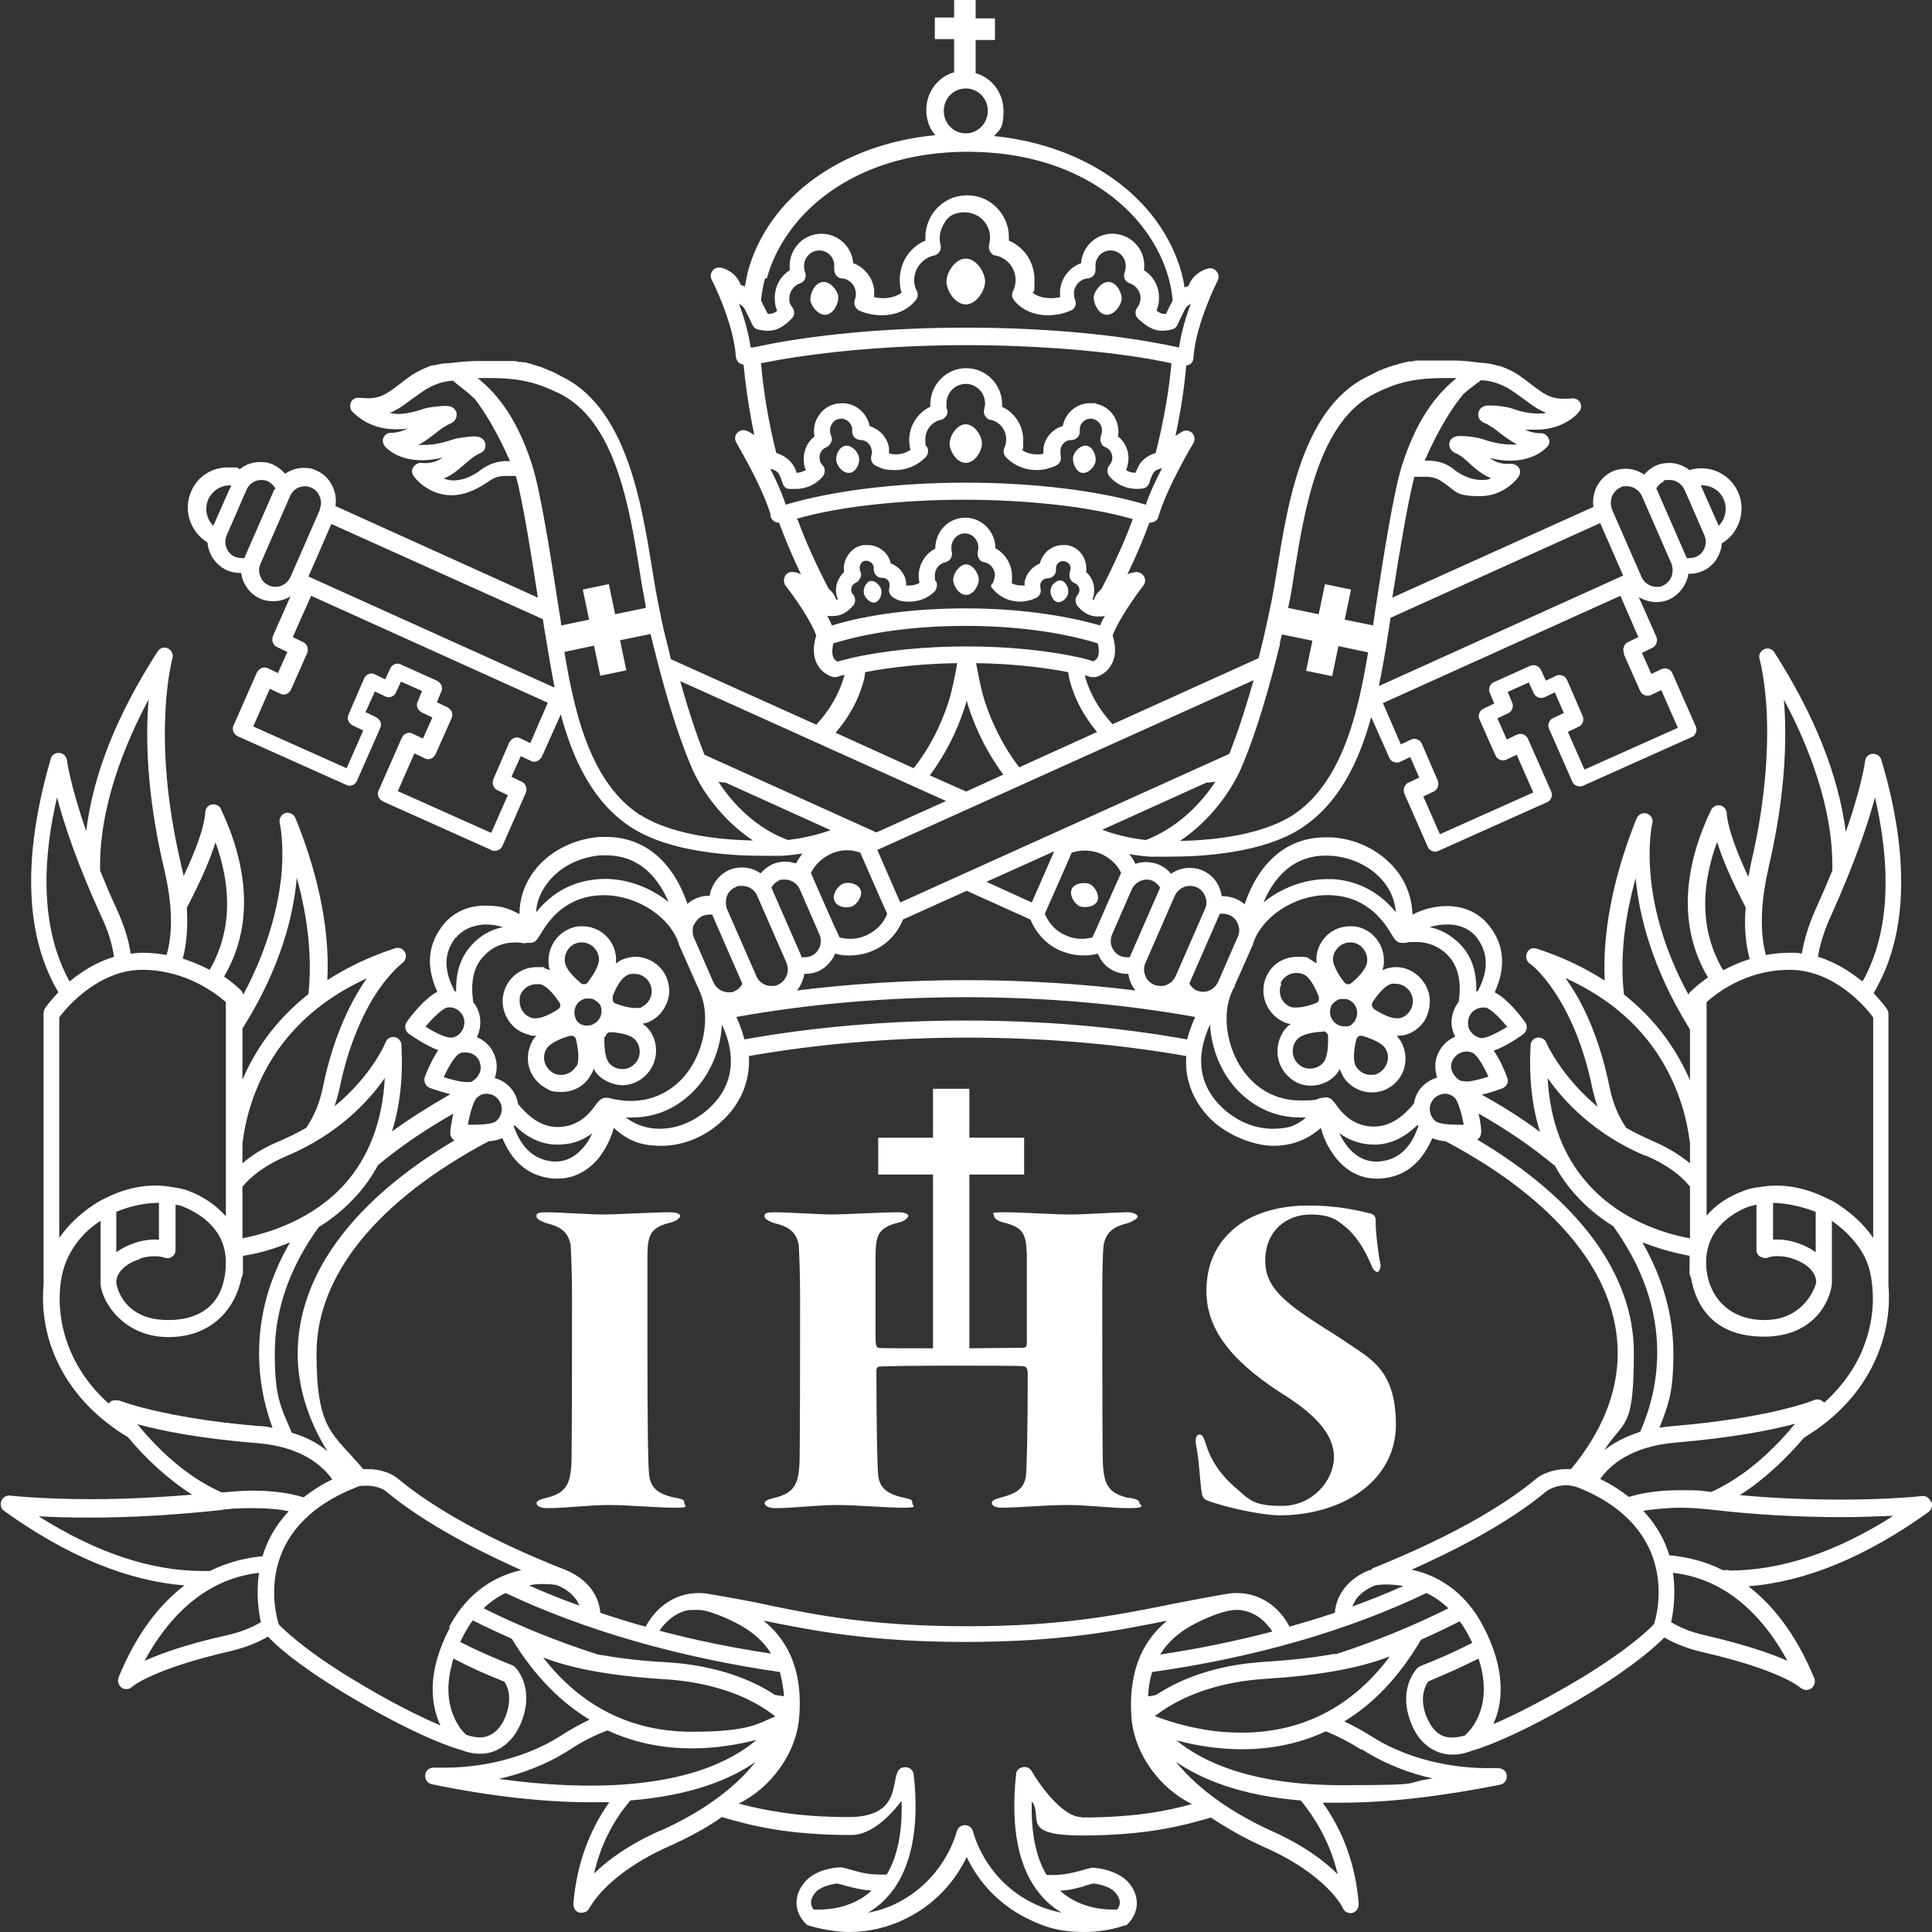 <?xml version="1.0" encoding="UTF-8"?>
<svg id="Capa_2" xmlns="http://www.w3.org/2000/svg" version="1.1" viewBox="0 0 430.3 430.3">
  <rect x="0" y="0" width="430.3" height="430.3" fill="#333333" stroke="none"/>
  <!-- Generator: Adobe Illustrator 29.3.1, SVG Export Plug-In . SVG Version: 2.1.0 Build 151)  -->
  <defs>
    <style>
      .st0 {
        fill: #fff;
      }
    </style>
  </defs>
  <g id="Capa_1-2">
    <path class="st0" d="M150.4,333.6c-3.6-.8-5.4-2-5.8-4.9-.3-2.2-.4-12.8-.4-28.6v-20.8c.1-4.3.7-5.9,5.1-7,1.4-.3,2.2-1.1,2.2-1.5s-.7-.8-2.3-.8c-3.6,0-12.2.5-14.6.5-3.3,0-10.2-.5-12.8-.5s-2.3.5-2.3,1,1.2,1.1,2.1,1.4c2.9.7,4.9,1.7,5.5,4.9.1,1.8.3,6.1.3,11.4s0,30.3-.1,36.1c-.1,5.7-1.1,7.7-5.6,8.8-1.2.3-2.2.6-2.2,1.2s1,1.1,2.3,1.1c4.1,0,9.4-.7,13.8-.7s10.9.6,14.6.6,2.2-.3,2.2-1.1-.6-.8-1.8-1.1M299.8,298.9c-2.6-1.8-7-4.3-11.3-7.5-5.1-3.9-6.7-6.8-6.7-10.6,0-7,5.1-10.3,10-10.3s6.3,1.4,8.7,3.5c1.8,1.8,3.4,4.2,4.8,7.5.4,1.1,1,1.8,1.4,1.8s1-.7.7-2.1c-.3-1-1.1-7.1-1-9.5,0-.7-.5-1.3-1.1-1.4-2.8-.7-7.3-1.8-13.9-1.8s-11.3,1.7-14.3,3.5c-4.8,3.1-8.4,7.8-8.4,15.6s4.7,14.9,16.4,22.5c7.6,4.7,12,9.2,12,14.4s-4.7,10.9-11.6,10.9-7.4-1.7-10.5-4.2c-2.9-2.5-5.2-5.7-6.3-9.2-.5-1.5-.8-2.5-1.5-2.5s-1.2.8-.7,2.9c.7,4,.8,8.4,1.2,10.3,0,.3.4,1.3,1.2,1.5,3.9,1.5,12.2,3.3,16.1,3.3,14,0,25.9-7.7,25.9-20.2s-6-14.8-11.1-18.4M251.2,333.6c-4.5-1.1-5.5-3.1-5.6-8.8-.1-5.9-.1-33.5-.1-36.1,0-5.3.1-9.6.3-11.4.6-3.2,2.6-4.2,5.5-4.9.8-.3,2.1-1,2.1-1.4s-.8-1-2.3-1c-2.6,0-9.5.5-12.8.5s-11-.5-14.6-.5-2.3.3-2.3.8.8,1.2,2.2,1.5c4.4,1.1,4.9,2.6,5.1,7v19.8c0,.8-.2,1-.8,1.1-.2,0-5.6,0-12,.1v-38.7h12.2v-8.2h-12.2v-10.9h-8.1v10.9h-12.2v8.2h12.2v38.7c-6.3,0-11.8,0-12.1-.1-.6-.1-.7-.8-.7-2.8v-18.1c.1-4.3.7-5.9,5.1-7,1.4-.3,2.2-1.1,2.2-1.5s-.7-.8-2.3-.8c-3.6,0-12.2.5-14.6.5s-10.2-.5-12.8-.5-2.3.5-2.3,1,1.2,1.1,2.1,1.4c2.9.7,4.9,1.7,5.5,4.9.1,1.8.3,6.1.3,11.4s0,30.3-.1,36.1c-.1,5.7-1.1,7.7-5.6,8.8-1.2.3-2.2.6-2.2,1.2s1,1.1,2.3,1.1c4.1,0,9.4-.7,13.8-.7s10.9.6,14.6.6,2.2-.3,2.2-1.1-.6-.8-1.8-1.1c-3.6-.8-5.4-2-5.8-4.9-.2-2-.4-10.6-.4-23.6.1-.4.3-.7.4-.7,1.2-.3,31.9-.3,32.4-.1.7.1.9.8.9,1.7,0,12.5-.2,20.8-.4,22.7-.4,2.9-2.2,4-5.8,4.9-1.2.3-1.8.7-1.8,1.1,0,.8,1.1,1.1,2.2,1.1,3.7,0,9.8-.6,14.6-.6s9.6.7,13.8.7,2.3-.8,2.3-1.1c0-.7-1-1-2.2-1.2M285.4,219.1c-.9,2,0,4.3,1.9,5.1.4.2.9.2,1.4.2,1.7,0,3.7-.7,4.4-1,.3-.1.5-.3.6-.6.1-.3.1-.6,0-.9-.4-1-1.7-4.2-3.4-4.9-.5-.2-1-.3-1.6-.3-1.5,0-2.9.9-3.5,2.3M294.5,229.8c-1,0-4.4.3-5.6,1.7-1.4,1.6-1.3,4.1.3,5.5.7.7,1.6,1,2.6,1s2.1-.4,2.9-1.3c1.2-1.4,1.1-4.8,1.1-5.9,0-.3-.1-.6-.4-.8-.2-.2-.5-.3-.7-.3h0ZM296.5,224.1c-.7,1.6,0,3.5,1.6,4.2.4.2.9.3,1.3.3s0,0,.1,0h0c.1,0,.2,0,.4,0,0,0,.1,0,.1,0,.1,0,.3,0,.4-.1,0,0,.1,0,.1,0,.1,0,.3-.1.4-.2h0c.1-.1.3-.2.4-.4,0,0,0,0,.1-.1.1-.1.2-.2.3-.3,0,0,0,0,.1-.1,0,0,0,0,0-.1h0c0-.1.1-.3.2-.4.7-1.6,0-3.5-1.6-4.2-.2-.1-.4-.2-.6-.2,0,0-.1,0-.2,0-.1,0-.3,0-.4,0s-.4,0-.5,0c0,0,0,0-.1,0-.1,0-.3,0-.4.1,0,0-.1,0-.1,0,0,0,0,0,0,0h0c-.2.1-.4.2-.6.4h0c0,0-.2.1-.3.2,0,0,0,0-.1.1-.1.1-.2.2-.3.3,0,0,0,0-.1.1-.1.2-.2.3-.3.5M296.9,213.4c-.2,1.8,1.9,4.6,2.5,5.4.2.2.5.4.7.4h.1c.2,0,.5,0,.7-.2.8-.6,3.4-2.9,3.6-4.8.2-2.1-1.3-4.1-3.4-4.3-.1,0-.3,0-.4,0-1.9,0-3.6,1.5-3.8,3.5M305.7,223.3c-.2.2-.2.6-.1.8s.2.5.5.7c.8.5,3.2,2,5,2s.4,0,.5,0c2.1-.4,3.4-2.5,3-4.6-.4-1.8-2-3.1-3.8-3.1s-.5,0-.8,0c-1.8.4-3.7,3.2-4.3,4.1M307.2,238.9c1.8-1.1,2.5-3.5,1.4-5.3-.9-1.6-4.2-2.6-5.2-2.9,0,0-.2,0-.3,0-.2,0-.4,0-.5.1-.2.1-.4.4-.5.7-.3,1-1,4.4-.1,6,.7,1.2,2,1.9,3.3,1.9s1.3-.2,1.9-.5M285.9,227.6c-1.8-.8-3.2-2.3-4-4.2-.7-1.9-.7-4,.1-5.8,1.2-2.8,3.9-4.5,6.9-4.5s2.1.2,3.1.7c.4.2.8.5,1.2.8,0-.5,0-1,0-1.5.4-3.9,3.6-6.8,7.5-6.8s.5,0,.8,0c4.1.4,7.1,4.2,6.7,8.4,0,.5-.2.9-.3,1.4.4-.2.9-.4,1.4-.5.5-.1,1-.2,1.6-.2,3.5,0,6.6,2.6,7.4,6.1.4,2,0,4-1,5.8-1.1,1.7-2.8,2.9-4.8,3.3-.4,0-.9.1-1.3.1h-.1c.3.4.6.8.9,1.2,1,1.8,1.3,3.8.8,5.8-.5,2-1.8,3.6-3.5,4.6-1.1.7-2.5,1-3.8,1-2.7,0-5.2-1.5-6.5-3.8-.2-.4-.4-.9-.6-1.4-.2.4-.5.9-.8,1.2-1.4,1.6-3.5,2.5-5.6,2.5s-3.6-.7-5-2c-3.1-2.8-3.3-7.6-.6-10.8.3-.4.7-.7,1.1-.9-.5-.1-1-.2-1.4-.4M240.4,201.8c1.1.5,3.4.2,4-1.1.6-1.4-.6-3.3-1.7-3.8-1.1-.5-3.4-.2-4,1.1-.6,1.4.6,3.3,1.7,3.8M115.8,222.2c-.4,2.1.9,4.2,3,4.6.2,0,.3,0,.5,0,1.8,0,4.2-1.5,5-2,.2-.2.4-.4.5-.7,0-.3,0-.6-.2-.8-.6-.9-2.5-3.7-4.3-4.1-.3,0-.5,0-.8,0-1.8,0-3.4,1.2-3.8,3.1M129.2,209.9c-2.1.2-3.6,2.1-3.4,4.3.2,1.9,2.8,4.1,3.6,4.8.2.2.4.2.7.2h.1c.3,0,.6-.2.7-.4.6-.8,2.7-3.6,2.5-5.4-.2-2-1.9-3.5-3.8-3.5s-.3,0-.4,0M133.8,224.1c0-.2-.2-.4-.3-.5,0,0,0,0-.1-.1,0-.1-.2-.2-.3-.3,0,0,0,0-.1-.1,0,0-.2-.1-.3-.2h0c-.2-.1-.4-.3-.6-.4h0s0,0,0,0c0,0-.1,0-.1,0-.1,0-.3,0-.4-.1,0,0,0,0-.1,0-.2,0-.4,0-.5,0s-.3,0-.4,0c0,0-.1,0-.2,0-.2,0-.4.1-.6.2-1.6.7-2.3,2.6-1.6,4.2,0,.1.1.3.2.4h0s0,0,0,.1c0,0,0,0,.1.1,0,.1.2.2.3.3s0,0,.1.1c.1.1.3.2.4.3,0,0,0,0,0,0,.1,0,.3.1.4.2,0,0,.1,0,.1,0,.1,0,.3,0,.4.1,0,0,0,0,.1,0,.1,0,.2,0,.4,0h0s0,0,.1,0c.4,0,.9,0,1.3-.3,1.6-.7,2.3-2.6,1.6-4.2M134.6,230.9c0,1-.1,4.5,1.1,5.9.8.9,1.8,1.3,2.9,1.3s1.8-.3,2.6-1c1.6-1.4,1.7-3.9.3-5.5-1.2-1.4-4.6-1.7-5.6-1.7h0c-.3,0-.5.1-.7.3-.2.2-.3.5-.4.8M136.5,222c-.1.3,0,.6,0,.9.1.3.3.5.6.6.7.3,2.8,1,4.4,1s1,0,1.4-.2c1.9-.9,2.8-3.2,1.9-5.1-.6-1.5-2.1-2.3-3.5-2.3s-1.1.1-1.6.3c-1.7.8-3,3.9-3.3,4.9M128.4,237.5c.9-1.6.1-5-.1-6,0-.3-.3-.5-.5-.7-.2-.1-.4-.1-.6-.1s-.2,0-.3,0c-1,.3-4.2,1.3-5.2,2.9-1.1,1.9-.4,4.2,1.4,5.3.6.4,1.3.5,1.9.5,1.3,0,2.6-.7,3.3-1.9M118,230.5c-2-.4-3.7-1.6-4.8-3.3-1.1-1.7-1.5-3.8-1.1-5.7.7-3.5,3.8-6.1,7.4-6.1s1.1,0,1.6.2c.5.1.9.3,1.4.5-.2-.5-.3-.9-.3-1.4-.4-4.2,2.6-7.9,6.7-8.4.3,0,.5,0,.8,0,3.9,0,7.1,2.9,7.5,6.8,0,.5,0,1,0,1.5.4-.3.8-.6,1.2-.8,1-.4,2-.7,3.1-.7,3,0,5.7,1.8,6.9,4.5.8,1.9.9,3.9.1,5.8s-2.1,3.4-4,4.2c-.4.2-.9.3-1.4.4.4.3.8.6,1.1.9,2.8,3.1,2.5,8-.6,10.8-1.4,1.3-3.2,2-5,2s-4.2-.9-5.6-2.5c-.3-.4-.6-.8-.8-1.2-.1.5-.3.9-.6,1.4-1.3,2.4-3.8,3.8-6.5,3.8s-2.6-.4-3.8-1c-1.7-1-3-2.7-3.5-4.6-.5-2-.2-4,.8-5.8.2-.4.5-.8.9-1.1h-.1c-.4,0-.9,0-1.3-.1M189.9,201.8c1.1-.5,2.4-2.5,1.7-3.8s-2.9-1.7-4-1.1c-1.1.5-2.4,2.5-1.7,3.8.6,1.4,2.9,1.7,4,1.1M219.4,62.7c0-2-1.9-5.1-4.3-5.1s-4.3,3.1-4.3,5.1,1.9,5.1,4.3,5.1,4.3-3.1,4.3-5.1M246.3,70.1c1.7.2,3.3-1.9,3.5-3.3s-1-3.8-2.7-4-3.3,1.9-3.5,3.3c-.1,1.4,1,3.8,2.7,4M183.2,62.8c-1.7.2-2.8,2.5-2.7,4,.1,1.4,1.8,3.5,3.5,3.3,1.7-.2,2.8-2.6,2.7-4s-1.8-3.5-3.5-3.3M218.7,98.8c0-1.7-1.6-4.3-3.6-4.3s-3.6,2.6-3.6,4.3,1.6,4.3,3.6,4.3,3.6-2.6,3.6-4.3M240.9,105.3c1.4.3,2.9-1.3,3.1-2.5.2-1.2-.5-3.2-1.9-3.5-1.4-.3-2.9,1.3-3.1,2.5-.2,1.2.6,3.2,1.9,3.5M188.2,99.3c-1.4.3-2.2,2.3-1.9,3.5.2,1.2,1.7,2.8,3.1,2.5,1.4-.3,2.2-2.3,1.9-3.5-.2-1.2-1.7-2.8-3.1-2.5M218,129.1c0-1.3-1.3-3.4-2.8-3.4s-2.9,2-2.9,3.4,1.3,3.4,2.9,3.4,2.8-2.1,2.8-3.4M235.5,134.1c1.1.2,2.3-1,2.4-2,.2-.9-.4-2.5-1.5-2.8-1.1-.2-2.3,1-2.4,2-.2.9.4,2.5,1.5,2.8M193.9,129.4c-1.1.2-1.7,1.8-1.5,2.8.2.9,1.4,2.2,2.4,2,1.1-.2,1.7-1.8,1.5-2.8-.2-.9-1.4-2.2-2.4-2M385.1,349.8c11.6,0,23.9-4.1,36.6-12.2-3,.1-6.8.3-11.4.3-9.4,0-19-.5-28.5-1.6-2.7-.3-5.3-.5-7.6-.5s-6,.3-8.2.7c3,3.2,4.8,6.6,5.8,9.9,3.4.3,7.5,1.1,11.9,3.3.5,0,1,0,1.4,0M398.1,369.9c-4.5-8.3-12.4-18.1-25.5-19.6.7,4.6.1,8.7-.4,11,2,1.2,4.4,2.2,7.5,2.9,9,2.1,14.8,4.1,18.4,5.7M368.4,361.7c.9-2.8,5.6-21.3-16.9-30.4-.9-.3-1.8-.5-2.7-.5-2,0-3.6.8-4.2,1.2-9.2,7.7-21.7,13.8-30.2,17.6,5.2,1.1,11.7,4.4,16,12.7,4.9,9.4,4.2,16.2,2.8,20.2-.2.5-.4,1-.6,1.5,4.2-1.8,10.8-5,19.8-10.4,10.8-6.6,15.2-11,16.1-12M326.4,386.4c1.1-1,6.4-6.4,2.9-17-4.2,2.1-7,3.3-11.2,5.1-.5.7-2,3.2-.6,7.3.5,1.3,1.5,3.7,3.6,4.7,1.4.7,3.2.6,5.3,0M297.3,368.5c9-2.9,17.5-6.4,25.3-10.3-1.6-1.5-3.2-2.6-4.9-3.4-17.5,8.4-38.4,14.4-61.1,17.6-.5,1.6-.8,3.4-.9,5.4.6,0,1.2-.2,1.8-.3,4.5-3,12.4-6.7,24.5-7.4,6.2-.4,11.3-1,15.4-1.8M276.5,385.9c13.5,0,24.6-5.7,33-16.9,0,0-.1,0-.2,0-6.7,2.6-15.9,4.2-27.3,4.9-9.8.6-16.5,3.3-20.5,5.5-1.8,1-3.2,2-4.3,2.8,3.6,1.4,10.8,3.7,19.1,3.7h0M303.2,389.7c-2.5-1.6-5.2-3-7.9-4.1-6.6,3.1-13.2,4-18.7,4s-10.6-.9-14.6-2c5.7,4.7,16.5,10,36.8,10s13-.5,20.3-1.5c-5-1.1-10.5-3.1-15.8-6.5M297.9,417.3c-1.6-6.6-4.6-11.9-8.2-16.3-13.6-1.1-22.2-4.8-27.8-8.6,3.9,4.8,10.4,10.4,21.3,15.4,7.2,3.2,11.8,6.7,14.7,9.6M241,404.8c11.4,0,18.8-1.4,24.5-3-7-3.3-12.9-11.1-13.5-19.3-.8-11.3,3.2-17.6,7.9-21.5h-.2c-10.4,2.1-23.3,4.7-44.6,4.7h-.2c-21.3,0-34.2-2.6-44.6-4.7h-.2c4.7,3.8,8.8,10.1,7.9,21.4-.6,8.1-6.4,15.9-13.5,19.3,5.8,1.5,13.1,3,24.5,3s9.5-7.6,11-10.2c.3-.6.9-.9,1.6-.9s.2,0,.4,0c.8.2,1.4.8,1.5,1.6,1.2,10.7-.2,19.1-4,24.9h0c-.5.8-1.1,1.5-1.7,2.2-1.4,1.6-2.9,2.8-4.5,3.7,2.2-.4,4.4-1.1,6.4-2.1,10-5,12.9-14.2,13.4-16,.2-.8.9-1.4,1.8-1.4s1.6.6,1.8,1.4c.5,1.8,3.3,11,13.4,16,2.1,1,4.2,1.7,6.4,2.1-1.6-.9-3.1-2.1-4.5-3.7-5.1-5.8-7-14.9-5.7-27.1,0-.8.7-1.5,1.5-1.6.8-.2,1.6.2,2,.9,1.5,2.7,6.8,10.2,11,10.2M241.5,420.1c-1.6.4-3.1.9-5.4,1,4,3.6,8.9,4.2,11.6,4.2s.9,0,1.1,0c1.2-1.5.4-2.9-.5-3.9-1.2-1.3-3.7-1.8-4.8-1.9-.8.2-1.5.4-2.2.6M182.5,425.3c2.7,0,7.7-.6,11.6-4.2-2.3-.2-3.8-.6-5.4-1-.7-.2-1.4-.4-2.2-.6-1.1.1-3.6.6-4.8,1.9-.9,1-1.6,2.4-.5,3.9.3,0,.7,0,1.1,0M147,407.8c10.9-4.9,17.4-10.5,21.3-15.4-5.6,3.9-14.3,7.5-27.9,8.6-4,4.7-6.7,10.2-8.1,16.3,2.9-2.9,7.6-6.4,14.8-9.6M131.4,397.7c20.7,0,31.5-5.4,37.1-10.2-3.9,1-8.8,1.9-14.4,1.9s-12.1-.9-18.8-4c-2.9,1.1-5.7,2.5-8.4,4.3-5.3,3.4-10.9,5.4-15.8,6.5,7.3,1,14.1,1.5,20.3,1.5h0M121,369.2c8.5,10.9,19.6,16.5,33.1,16.5s15-2.1,18.6-3.4c-1-.8-2.4-1.8-4.2-2.8-3.9-2.2-10.7-4.9-20.5-5.5-13.4-.8-21.8-2.8-26.9-4.8M107.7,358.2c7.8,3.9,16.4,7.4,25.5,10.3,4.1.7,9,1.4,15,1.7,12,.7,19.9,4.3,24.4,7.3.7.1,1.3.2,2,.3-.1-2-.5-3.8-.9-5.4-22.7-3.3-43.5-9.3-61.1-17.6-1.7.8-3.3,1.9-4.9,3.4M100,362.4c4.4-8.3,10.8-11.5,16.1-12.7-8.5-3.8-21.1-10-30.2-17.6-.6-.5-2.2-1.2-4.2-1.2s-1.9.2-2.7.5c-22.6,9.1-17.8,27.6-16.9,30.4,1,1,5.3,5.4,16.1,12,9,5.5,15.7,8.7,19.9,10.5-2.1-4.5-3.2-11.7,2.1-21.8M112.2,374.5c-4.2-1.7-7-2.9-11.2-5.1-.2.5-.3,1-.4,1.5-1.9,7.1.3,11.7,1.9,14,.6.8,1.1,1.3,1.4,1.5,2.1.7,3.8.8,5.3,0,2.1-1,3.2-3.4,3.6-4.7,1.4-4.1,0-6.6-.6-7.3M58.5,346.5c1-3.3,2.8-6.7,5.8-9.9-2.2-.5-4.9-.7-8.2-.7s-4.9.1-7.6.5c-9.5,1-19,1.6-28.5,1.6h0c-4.6,0-8.4-.1-11.4-.3,12.8,8.1,25,12.2,36.6,12.2s1,0,1.5,0c4.3-2.1,8.4-3,11.9-3.3M50.6,364.2c3-.7,5.5-1.7,7.5-2.9-.5-2.3-1.1-6.4-.4-11-13.1,1.5-21,11.3-25.5,19.6,3.6-1.6,9.3-3.7,18.4-5.7M30.5,317.1c6,7.3,12.3,12.4,18.9,15.3,2.4-.2,4.7-.4,6.8-.4,4.8,0,8.6.6,11.4,1.5,1.8-1.4,3.9-2.8,6.4-4-2.2-3.1-6.9-7.3-16.8-8.1-12.8-1-21.5-2.8-26.6-4.2M26.2,311.8c0,0,9.8,4,31.3,5.8,1.1,0,2.2.2,3.2.4-2-5.4-3-11-3-16.6,0-8.5,2.3-16.8,6.9-24.7-4,1.7-7.8,2.6-10.5,3v3.8c0,.4-.1.7-.3,1-1.3,6.8-6.5,13.3-16.3,13.3s-14.7-7.6-15.1-11.7h0c0,0,0-.4,0-.8v-13.4c-3.4,2.2-6.2,5.3-7.8,9.4-.5,1.3-.9,2.9-1.1,4.5-1,7.6,1.2,18.3,10.7,26.8,0,0,0,0,0,0,.5-.7,1.4-.9,2.2-.6M12.7,177.6c-4.8,20.6-1.4,33.5,2.8,41,2.5-2.1,5.9-4.3,9.9-5.5-.4-2.6-1.2-5.6-2.8-8.9-5.5-12-8.4-20.9-9.9-26.6M33.1,155.8c-5.3,9.9-11.1,24-10.8,38.1,1.1,2.7,2.3,5.6,3.8,8.8,1.6,3.6,2.6,6.8,3,9.7.9-.1,1.8-.2,2.7-.2,1.9,0,3.6.2,5.3.5,1.2-4.1,1.6-10.3-.6-19.4-3.9-16.6-4.1-29.4-3.4-37.4M25.9,278.9c1.1-.8,2.4-1.5,4.2-2.1,2.1-.7,4-.8,5.3-.7v-8.2c-3.1,0-6.4.7-9.5,2v9M31.2,280.4c-4.6,1.5-5.2,4-5.3,4.9v.4c.1.9,1.6,8.3,11.5,8.3s12.8-6.3,12.9-12.5c.2-8.2-6.7-11.6-9.6-12.8-.5-.2-1-.3-1.6-.4v10.1c0,.6-.3,1.2-.8,1.5-.5.4-1.1.4-1.7.2,0,0-2.2-.8-5.4.2M50.3,223.2c-1.9-1.7-8.8-7.2-18.6-7.2s-17,8.5-18.5,10.6v49.1c2.2-3.2,5.4-6.1,9-8.2h0c0,0,.8-.4.8-.4,4.7-2.5,10.1-3.7,15.4-2.7,1.3.2,2.5.4,3.5.8,3.5,1.3,6.3,3.3,8.4,5.7v-47.8M41.6,202c.3,4.8-.1,8.6-.9,11.5,2.2.7,4.2,1.6,6,2.5,3.5-6,6-15.3,1.3-28.4-1,3.2-2.9,7.9-6.3,14.4M54,275.8c5.6-1.1,15.5-4,22.8-12.1,5.4-6.1,8.4-14,8.9-23.6-3.6,5.2-10.4,12.5-21.7,17.3-4.8,2-8,4.5-10,6.9v11.5h0ZM54,259.1c2.2-1.9,4.9-3.6,8.6-5.1,2-.9,3.9-1.8,5.6-2.8,1.7-2.5,3-5.5,3.7-9,2.4-11.8,6.5-19.6,9.8-24.3-12.7,5.8-21.3,15-25.5,27.2-1.2,3.4-1.8,6.6-2.2,9.5v4.5ZM54,240.5c2.6-6.2,7.1-13.1,14.7-19.1.8-7.9,0-16.5-2.6-25.9-.7,8.2-3.5,19.8-11.8,33.1-.1.2-.2.3-.3.5v11.3h0ZM101,248c-6.3,3.6-11.9,7.4-16.8,11.5-1.3,2.4-2.9,4.7-4.8,6.8-2.6,2.9-5.5,5.2-8.4,7-6.4,8.8-9.8,18.3-9.8,28.1s1.3,11.9,3.8,17.7c3.4,1,6,2.5,7.9,4.1-4.3-7-6.6-14.3-6.6-21.7,0-17.5,12.3-34.1,34.9-47.5-.6-.4-1-1.1-.9-1.8,0-.8.3-2.3.6-4M98.8,239.9c1.6.5,3.7,1.1,5.2,1.1s.9-.1,1-.1c.8-.4,1.4-1,1.8-1.9s.3-1.8,0-2.6c-.5-1.2-1.7-2-3.1-2s-.9.1-1.4.3c-.9.4-2.4,2.8-3.5,5.3M94.7,228.6c2,1.3,4.4,2.5,5.7,2.5h.2c.9-.1,1.7-.6,2.2-1.4.5-.7.7-1.6.6-2.5-.3-1.8-2-3.1-3.8-2.8-1,.2-3,2.1-4.8,4.2M101.5,208.8c-3.1,3.9-2.3,8.1-.2,12,0,0,.2,0,.3,0-.1-4,.8-7.7,3.9-10.8,1.8-1.8,4-3,6.5-3.5-1.2-.4-2.6-.6-3.9-.6s-4.6.5-6.5,2.9M117.1,210.1c-.5,0-1.3-.2-2.2-.2-2.8,0-5.1.9-6.9,2.8-2.7,2.6-3.2,6.2-2.6,10.5.8,1,1.3,2.1,1.5,3.4.2,1.5,0,3.1-.7,4.4,1.7.7,3.1,2,3.8,3.7.8,1.7.8,3.6.2,5.4,1.4.4,2.7,1.2,3.7,2.4.8,1,1.3,2.2,1.5,3.4,2.8,3.4,5.7,5.3,9.4,5.1,4.7-.3,7-3.7,8-5.1.2-.2.4-.5.6-.7.4-.4.9-.7,1.5-.7s.7,0,1.3.2c1,.2,2.5.5,4.3.5,4.2,0,7.9-1.5,11-4.5,5.3-5.3,7.1-14.5,4.1-20.4,0,0,0,0,0,0h0c0-.1,0-.2-.1-.3,0-.1-.1-.3-.2-.4l-3.9-8.8c0-.1-.1-.2-.2-.4,0,0,0-.1,0-.2h0c-.1-.3-.2-.5-.3-.8-2.5-6-10.1-10.4-17.4-10-8.2.5-11.7,6.3-13.2,8.8-.6,1-1.1,1.8-2.2,1.8h-.2c-.2,0-.5,0-.8,0M121.6,197.1c-1.3,1.9-2.1,3.9-2.2,6.1,2.5-3.1,6.8-6.9,14-7.4,5.6-.4,11.3,1.7,15.5,5.1-2.9-6.8-7.6-10.4-13.9-10.4s-.8,0-1.2,0c-5,.4-9.5,2.8-12.1,6.5M154.5,205.9c-.3.9-.3,1.9,0,2.8l4.4,10.1c.6,1.3,1.9,2.2,3.3,2.2s1-.1,1.5-.3c.7-.3,1.2-.8,1.6-1.5,0,0,0-.1,0-.2l-6.6-15.1c0,0,0-.1,0-.2-.2,0-.5,0-.7,0-.5,0-1,.1-1.5.3-.9.4-1.5,1.1-1.9,2M161.9,199.6c-.3.9-.3,1.9,0,2.8l6.6,15.1c.6,1.3,1.9,2.1,3.3,2.1s1-.1,1.5-.3c.9-.4,1.5-1.1,1.9-2s.3-1.9,0-2.8l-6.6-15.1c-.6-1.3-1.9-2.1-3.3-2.1s-1,.1-1.5.3c-.9.4-1.6,1.1-1.9,2M173.4,196.2c-.7.3-1.2.8-1.6,1.5,0,0,0,.1.1.2l6.6,15.1c0,0,0,.1,0,.2.2,0,.5,0,.7,0,.5,0,1-.1,1.5-.3,1.8-.8,2.6-3,1.8-4.8l-4.4-10.1c-.6-1.3-1.9-2.1-3.3-2.1s-1,.1-1.5.3M175.4,187.1c3.3-.4,6.5-1.1,9.6-2.2l-23.4-10.6c-.6,0-1.1-.1-1.6-.2,3.3,5.1,8.5,10.4,15.5,13M142.8,181.6c3.1,2,10.5,5.3,24.9,5.6-6.9-4.6-11.6-11.3-13.8-16.6-1.8-4.3-4.7-11.9-8.5-27.3-.2-.7-.3-1.4-.5-2.1l-6.8,1.4,1.4,6.7-5.8,1.2-1.4-6.7-6.6,1.4c2.2,13.2,5.7,29.2,17,36.4M131.2,138l-1.4-6.7,5.8-1.2,1.4,6.7,6.8-1.4c0-.2,0-.3,0-.5-.4-2.2-.9-4.8-1.3-7.5-2.3-14.3-5.4-33.9-18.2-39.9-4.6-2.2-8.2-3.3-15.3-3.3s-1.6,0-2.4,0h-.2c3.5,2.9,8.4,7.8,12.1,19.3,1.9,5.9,4.2,20.6,6,32.4.2,1.2.4,2.3.5,3.4l6.3-1.3h0ZM123.5,153c-.8-4-1.4-7.9-2-11.4-.2-1.1-.4-2.4-.6-3.7l-47.1-21.2-2.3,5.3-2.8,6.4,54.7,24.7h0ZM122.2,156.6l-52.9-23.9-4.1,9.2,2.3,1.1c.9.4,1.3,1.5.9,2.5l-3.6,8.1c-.4.9-1.5,1.4-2.4.9l-2.3-1.1-3.7,8.4,20.8,9.3,3.7-8.4-2.3-1.1c-.4-.2-.8-.6-1-1-.2-.5-.2-1,0-1.4l3.5-8.1c.4-.9,1.5-1.4,2.4-.9l2.3,1.1,1.1-2.4c.4-.9,1.5-1.4,2.4-.9l8,3.6c.4.2.8.6,1,1,.2.5.2,1,0,1.4l-1,2.4,2.3,1.1c.4.2.8.6,1,1,.2.5.2,1,0,1.4l-3.6,8.1c-.4.9-1.5,1.4-2.4.9l-2.3-1.1-3.7,8.4,20.8,9.3,3.7-8.4-2.3-1.1c-.9-.4-1.3-1.5-.9-2.5l3.5-8.1c.2-.4.6-.8,1-1,.5-.2,1-.2,1.4,0l2.3,1.1,4-9.2h0ZM71.2,113.4c.4-.9.4-1.9,0-2.8-.3-.9-1-1.6-1.9-2-.5-.2-.9-.3-1.4-.3-1.4,0-2.7.8-3.3,2.2l-6.6,15.1c-.4.9-.4,1.9,0,2.8.3.9,1,1.6,1.9,2,.5.2,1,.3,1.5.3,1.4,0,2.7-.9,3.3-2.2l6.6-15.1h0ZM61.3,108.9c0,0,0-.1,0-.2-.4-.6-.9-1.1-1.6-1.5-.5-.2-1-.3-1.5-.3-1.4,0-2.7.8-3.3,2.2l-4.4,10.1c-.8,1.8,0,4,1.8,4.8.5.2,1,.3,1.5.3s.5,0,.7,0c0,0,0-.1,0-.2l6.6-15.1h0ZM51.5,108.1c0,0-.2,0-.3,0-2.1,0-3.9,1.2-4.8,3.1-.9,2.1-.4,4.4,1.1,5.9,0,0,4-9,4-9ZM112.3,102.7c.4,0,.8,0,1.3,0-3-6.7-5.7-11.1-7.9-13.9-1.6-1.5-3-2.5-4.1-3.4-.2-.2-.5-.4-.7-.6-1.3,0-4.1.5-6.9,2.5-.7.5-1.4,1-2,1.4-1.9,1.4-3.4,2.6-5.3,3.3.6,0,1.2.2,1.9.2,1.7,0,3.6-.4,5.6-1.1,1.1-.4,3.8-.7,5.1-.7,1.8,0,2.2,1,2.4,1.6,0,.3.2,1.6-1.3,2.3-1.2.5-2.3,1.3-3.4,2.2-1.2.9-2.4,1.9-3.9,2.6.4,0,.9,0,1.4,0,1.9,0,4-.4,6.3-1.2,1.1-.4,3.9-.7,4.9-.7,1.7,0,2.2.9,2.4,1.6.1.7,0,1.7-1.3,2.2-1.1.5-2.2,1.4-3.2,2.3-1.3,1.1-2.8,2.5-4.8,3.3.7.2,1.4.4,2.2.4,1.8,0,3.8-.7,5.8-2.1l.2-.2c1.1-.7,2.5-1.8,5.3-2M151.5,151.7c2.3,8.2,4.1,13.1,5.4,16.4l38.3,17.3,15.5-7-59.2-26.7h0ZM192.5,151.1c-1.2,4.8-3.6,8.9-6.4,12.1l17.4,7.9c3.4-4.3,6-9.3,7.8-14.9.6-1.8,1.4-5.6,1.9-8.5-7.2.1-14.3.8-20.5,2l-.2,1.4M186.7,147.3c.9-.2,1.8-.5,2.7-.7h0c15.2-3.5,36.6-3.5,51.7,0h0c.8.2,1.6.4,2.4.7,0,0,0,0,0,0,.6-.3.9-.7,1-1,.4-.9.2-2.2,0-3-8-2.5-18.4-3.9-29.5-3.9s-21.4,1.4-29.4,3.9c-.2.9-.4,2.1,0,3.1.1.3.4.7,1,1,0,0,0,0,0,0M184.2,137.1c.4.7.8,1.5,1.1,2.2,8.2-2.5,18.7-3.8,29.8-3.8s21.6,1.4,29.9,3.8c.3-.7.7-1.5,1.1-2.2-.2.1-.5.2-.7.2-.3,0-.6,0-.9,0-1.7,0-3.1-.7-4.5-2.3-.6-.7-.6-1.8,0-2.5.2-.2.3-.5.4-.8.1-.8-.3-1.5-1-1.8-.5-.2-.9-.6-1.1-1.1-.2-.5-.1-1.1,0-1.5,0-.1.1-.3.1-.4.2-.9-.4-1.7-1.3-1.9-.9-.2-1.7.4-1.9,1.3,0,.1,0,.3,0,.5,0,.5-.1,1-.5,1.4s-.8.6-1.4.6c-.8,0-1.4.6-1.6,1.3,0,.3,0,.6,0,.8.3.8,0,1.7-.8,2.2,0,0-.1,0-.2.1-1.1.5-2.3.8-3.5.8-2.1,0-4.1-.8-5.6-2.3s-.7-1.3-.4-2c.2-.6.4-1.3.4-1.5,0-1.5-1-2.7-2.4-3-.5,0-1-.4-1.2-.9-.3-.4-.3-1-.2-1.5,0-.3.1-.6.1-.9,0-1.7-1.4-3.1-3-3.1s-3,1.4-3,3.1,0,.6.1.9c.1.5,0,1.1-.2,1.5s-.7.8-1.2.9c-1.4.3-2.4,1.5-2.4,3s.2,1,.4,1.5c.2.7,0,1.5-.4,2-1.5,1.5-3.5,2.3-5.6,2.3s-2.6-.3-3.6-.9c-.8-.4-1.2-1.4-.9-2.3,0-.3.1-.5,0-.8-.1-.8-.8-1.3-1.6-1.3s-1-.2-1.4-.6-.5-.9-.5-1.4c0-.2,0-.3,0-.5-.2-.8-1-1.4-1.9-1.3-.4,0-.8.3-1,.7s-.3.8-.2,1.2c0,.2,0,.3.1.4.2.5.3,1,0,1.5-.2.5-.6.9-1,1.1-.7.3-1.1,1-1,1.8,0,.3.2.6.4.8.6.7.6,1.8,0,2.5-1.4,1.6-2.8,2.3-4.5,2.3s-.6,0-1,0c-.2,0-.5-.1-.7-.2M177.6,115.6c1.9,5.2,4.3,10.4,7,15.6.3.2.6.5.9.9.3.4.6,1,.8,1.5,0,0,.2,0,.3-.1-.1-.3-.2-.6-.3-1-.4-1.9.3-3.8,1.7-5.1-.2-1.3.1-2.7.9-3.8.8-1.2,2-2,3.4-2.2,0,0,.2,0,.3,0,.2,0,.5,0,.7,0,2.4,0,4.6,1.7,5.1,4.1,1.7.6,3.1,2.1,3.4,4.1,0,.3,0,.5,0,.8.3,0,.5,0,.8,0,.6,0,1.4-.1,2.2-.6-.1-.5-.2-1-.2-1.5,0-2.6,1.5-5,3.7-6.1h0c0-3.9,3-6.9,6.7-6.9s6.7,3.1,6.7,6.8h0c2.2,1.2,3.7,3.6,3.7,6.2s-.1,1-.2,1.5c.8.5,1.6.6,2.2.6s.5,0,.8,0c0-.3,0-.5,0-.8.4-1.9,1.7-3.4,3.4-4.1.6-2.4,2.7-4.1,5.1-4.1s.5,0,.7,0c0,0,.2,0,.3,0,2.8.5,4.6,3.2,4.2,6,1.4,1.2,2.1,3.1,1.7,5.1,0,.3-.2.7-.3,1,.1,0,.2.1.3.1.2-.5.5-1.1.8-1.5.3-.3.6-.6.9-.9,2.7-5.2,5.1-10.4,7-15.6-5-1.4-10.8-2.5-17.2-3.2-6.4-.7-13.3-1.1-20.4-1.1s-13.9.4-20.3,1.1c-6.4.7-12.3,1.8-17.2,3.2M171.5,104.3c1.3,2.5,2.6,5.4,3.5,8.1,10.4-3.1,24.8-4.9,40.1-4.9s29.7,1.8,40.1,4.9c.9-2.7,2.3-5.6,3.6-8.1-.6.1-1.5.4-1.9,1-.3.4-.7,1.5-.9,2.2-.2.7-.8,1.2-1.5,1.3-2.9.4-5.6-.6-7.4-2.7-.6-.7-.6-1.8,0-2.5.3-.3.5-.8.6-1.2.2-1.2-.4-2.4-1.5-2.8-.5-.2-.9-.6-1-1.1-.2-.5-.1-1,0-1.5.1-.2.2-.5.2-.7.1-.7,0-1.3-.4-1.9-.4-.6-.9-.9-1.6-1.1-1.4-.3-2.7.7-2.9,2,0,.2,0,.5,0,.7,0,.5-.1,1-.5,1.4-.4.4-.8.6-1.4.6-1.2,0-2.2.9-2.4,2.1,0,.4,0,.9,0,1.3.3.9-.1,1.9-1,2.3-1.3.6-2.8,1-4.3,1-2.6,0-5-1-6.8-2.8-.6-.6-.7-1.4-.4-2.2.3-.6.4-1.2.4-1.9,0-2.1-1.5-3.9-3.5-4.3-.5,0-.9-.4-1.2-.9-.3-.4-.3-1-.2-1.5.1-.4.2-.8.2-1.2,0-2.4-1.9-4.4-4.3-4.4s-4.3,2-4.3,4.4,0,.8.2,1.2c.1.5,0,1.1-.2,1.5-.3.4-.7.8-1.2.9-2,.4-3.5,2.2-3.5,4.3s.1,1.2.4,1.8c.2.3.2.6.2.9,0,.5-.2,1-.6,1.4-1.8,1.8-4.2,2.8-6.7,2.8s-3.1-.4-4.4-1c-.8-.4-1.2-1.4-.9-2.3.1-.4.2-.8,0-1.3-.2-1.2-1.2-2.1-2.4-2.1-.5,0-1-.2-1.4-.6-.4-.4-.5-.9-.5-1.4,0-.2,0-.5,0-.7-.3-1.3-1.6-2.3-2.9-2-.7.1-1.2.5-1.6,1.1s-.5,1.2-.4,1.9c0,.2.1.5.2.7.2.5.3,1,0,1.5-.2.5-.6.9-1,1.1-1.1.4-1.8,1.6-1.5,2.8,0,.5.3.9.6,1.2.7.7.6,1.9,0,2.6-1.6,1.8-3.7,2.7-6.1,2.7s-.9,0-1.3,0c-.7,0-1.3-.6-1.5-1.3-.2-.6-.6-1.8-.9-2.2-.5-.6-1.3-.9-1.9-1M203.8,77.1c-12.5.5-24.4,1.8-34.3,3.8.5,6,1.6,12.8,3.4,20,1.1.3,2.4,1,3.4,2.2.5.6.9,1.4,1.1,2.2.8,0,1.4-.3,2.1-.6-.2-.4-.4-.9-.4-1.4-.4-2.3.5-4.7,2.3-6.1h0c-.3-1.7,0-3.3,1-4.7.9-1.4,2.3-2.3,4-2.6.4,0,.8-.1,1.2-.1,3,0,5.5,2.2,6.1,5.1h0c2.2.7,3.9,2.5,4.3,4.8,0,.2,0,.4,0,.6,0,.2,0,.5,0,.7.5.1,1,.2,1.5.2.9,0,2.1-.2,3.3-1-.2-.7-.3-1.4-.3-2.2,0-3.2,1.9-6.1,4.7-7.4,0-.2,0-.3,0-.5,0-4.5,3.6-8.1,8-8.1s8,3.6,8,8.1,0,.3,0,.5c2.8,1.3,4.7,4.2,4.7,7.4s-.1,1.5-.3,2.2c1.2.8,2.4,1,3.3,1s1,0,1.5-.2c0-.2,0-.5,0-.7,0-.2,0-.4,0-.6.4-2.3,2.1-4.2,4.3-4.8h0c.6-3,3.1-5.1,6.1-5.1s.8,0,1.2.1c1.6.3,3,1.2,4,2.6.9,1.4,1.3,3.1,1,4.7,1.8,1.4,2.7,3.8,2.2,6.1-.1.5-.2,1-.4,1.4.6.4,1.3.6,2.1.6.3-.7.7-1.6,1.1-2.2,1-1.2,2.3-1.9,3.4-2.2,1.8-7.2,3-14,3.5-20-9.8-2.1-21.8-3.3-34.3-3.8-7.5-.3-15.2-.3-22.8,0M167.7,77.4c26.7-5.9,68.2-5.9,94.9,0,.5-3.4,1.5-6.8,2.6-9.7-.5.2-1,.6-1.3,1.2-.5,1.1-1.7,3.5-1.7,3.5-.2.5-.7.9-1.3,1-3,.7-4.8,0-7.4-2.4-.7-.7-.8-1.7-.2-2.5.4-.5.6-1.1.7-1.7.2-1.6-.8-3.2-2.4-3.7-.5-.2-.9-.5-1.1-1-.2-.5-.2-1,0-1.5.1-.3.2-.6.2-1,.2-1.9-1.1-3.6-3-3.8-1.9-.2-3.5,1.2-3.7,3,0,.3,0,.7,0,1,0,.5,0,1-.4,1.5-.3.4-.8.7-1.3.7-1.6.1-2.9,1.4-3.1,3,0,.6,0,1.1.2,1.7.1.2.2.5.2.8,0,.8-.5,1.5-1.2,1.7-3.9,1.7-9.6,1.5-12.6-2.4-.5-.6-.5-1.5-.1-2.1.3-.7.5-1.5.5-2.3,0-2.7-1.9-5-4.5-5.5-.5,0-.9-.4-1.2-.9-.3-.5-.3-1-.2-1.5.1-.5.2-1.1.2-1.6,0-3.1-2.5-5.6-5.6-5.6s-4.2,1.4-5.1,3.4c-.3.7-.5,1.4-.5,2.2s0,1.1.2,1.6c0,.3.1.6,0,.9,0,.2-.1.4-.2.6-.3.5-.7.8-1.2.9-2.1.4-3.8,2.1-4.3,4.1-.1.5-.2.9-.2,1.4,0,.8.2,1.7.6,2.4.3.6.3,1.4-.2,2-3,3.9-8.7,4.1-12.6,2.4-.1,0-.2-.1-.3-.2-.7-.5-1-1.4-.7-2.3.2-.5.3-1.1.2-1.7-.2-1.6-1.5-2.9-3.1-3-.5,0-1-.3-1.3-.7-.3-.4-.4-1-.4-1.5,0-.3,0-.7,0-1-.2-1.9-1.9-3.2-3.7-3s-3.2,1.9-3,3.8c0,.3.1.6.2,1,.2.5.2,1,0,1.5s-.6.8-1.1,1c-1.5.5-2.5,2-2.4,3.7,0,.6.3,1.2.7,1.7.6.8.5,1.8-.2,2.5-2.5,2.5-4.4,3.1-7.4,2.4-.6-.1-1-.5-1.3-1,0,0-1.1-2.4-1.7-3.5-.3-.6-.8-1-1.3-1.2,1.1,2.9,2.1,6.3,2.6,9.7M170.4,62c-.4,1.4-.7,3-.9,4.9,0,.1.1.2.2.4.3.7.9,1.8,1.3,2.6.7,0,1.3,0,2.1-.7-.3-.7-.5-1.4-.5-2.1-.3-2.8,1-5.5,3.3-6.9,0,0,0-.2,0-.2-.4-3.9,2.4-7.5,6.3-7.9,3.9-.4,7.4,2.4,7.8,6.3,0,0,0,.2,0,.2,2.5.9,4.4,3.2,4.7,6,0,.5,0,1.1,0,1.6,1.9.4,4.4.3,6.1-1-.3-.9-.4-1.9-.4-2.9s.1-1.6.3-2.4c.7-2.8,2.7-5.2,5.4-6.3,0-.3,0-.5,0-.8,0-1.3.3-2.6.8-3.7,1-2.4,3-4.2,5.4-5.1,1-.3,2-.5,3.1-.5s2.1.2,3.1.5c3.6,1.3,6.2,4.8,6.2,8.8s0,.5,0,.8c3.4,1.4,5.7,4.8,5.7,8.7s-.1,2-.4,2.9c1.6,1.3,4.2,1.4,6.1,1,0-.5,0-1.1,0-1.6.3-2.8,2.2-5.1,4.7-6,0,0,0-.2,0-.2.4-3.9,3.9-6.8,7.8-6.3s6.7,4,6.2,7.9c0,0,0,.2,0,.2,2.3,1.4,3.6,4.1,3.3,6.9,0,.7-.3,1.4-.5,2.1.8.6,1.4.8,2.1.7.4-.8.9-1.9,1.3-2.6,0-.1.1-.2.2-.4-.2-1.8-.5-3.5-.9-4.9-3.8-14-18.9-28-44.3-28.2h-.9c-25.4.2-40.5,14.2-44.3,28.2M215.1,19.7c-2.7,0-4.9,2.2-4.9,5s2.2,5,4.9,5,4.9-2.2,4.9-5-2.2-5-4.9-5M244.4,163.1c-2.8-3.3-5.1-7.3-6.3-12.1v-.2s-.2-1.1-.2-1.1c-6.2-1.2-13.3-1.9-20.5-2,.5,2.8,1.3,6.6,1.9,8.4,1.8,5.5,4.4,10.5,7.7,14.8l17.4-7.9M223.5,172.6c-3.3-4.5-6-9.6-7.8-15.2-.1-.4-.3-.9-.4-1.4-.1.6-.3,1.1-.4,1.4-1.8,5.7-4.5,10.8-7.8,15.3l8.1,3.6,8.3-3.8h0ZM195.4,189.3l5.1,11.7,73.3-33.1c1.3-3.3,3.1-8.3,5.4-16.4l-83.8,37.8h0ZM285.1,143.4c-3.8,15.5-6.7,23-8.5,27.3-2.2,5.2-6.9,12-13.8,16.6,14.4-.3,21.7-3.6,24.9-5.6,11.3-7.2,14.8-23.2,17-36.4l-6.6-1.4-1.4,6.7-5.8-1.2,1.4-6.7-6.8-1.4c-.2.7-.3,1.4-.5,2.1M286.9,135.1c0,.1,0,.2,0,.3l6.8,1.4,1.4-6.7,5.8,1.2-1.4,6.7,6.3,1.3c.2-1.1.3-2.2.5-3.4,1.8-11.8,4.1-26.5,6-32.4,3.7-11.5,8.6-16.4,12.1-19.3h-.2c-.8,0-1.6,0-2.4,0-7.1,0-10.8,1.1-15.3,3.3-12.7,6.1-15.9,25.6-18.2,39.9-.4,2.7-.8,5.3-1.3,7.5v.2M329,85.3c-.8.7-1.9,1.4-3,2.4-2.3,2.7-5.4,7.4-8.7,14.9.4,0,.9,0,1.3,0,2.8.2,4.3,1.2,5.3,2l.2.2c2,1.4,4,2.1,5.8,2.1s1.6-.2,2.2-.4c-2-.8-3.5-2.1-4.8-3.3-1.1-1-2.1-1.9-3.2-2.3-1.1-.5-1.4-1.5-1.3-2.2.1-.7.7-1.6,2.4-1.6s3.8.3,5,.7c2.3.8,4.4,1.2,6.3,1.2h0c.5,0,1,0,1.4,0-1.5-.8-2.7-1.7-3.9-2.6-1.1-.9-2.2-1.7-3.4-2.2-1.6-.7-1.4-2-1.3-2.3.1-.6.6-1.6,2.4-1.6s4,.3,5.1.7c2,.7,3.9,1.1,5.6,1.1s1.3,0,1.9-.2c-1.9-.7-3.4-1.9-5.3-3.3-.6-.4-1.2-.9-2-1.4-3.1-2.2-6-2.5-7.2-2.5-.2.2-.5.4-.7.6M309.7,137.7c-.2,1.4-.4,2.6-.6,3.8-.5,3.5-1.2,7.4-2,11.3l54.4-24.6-.2-.5-4.9-11.2-46.7,21.1h0ZM359,110.6c-.3.9-.3,1.9,0,2.8l6.6,15.1c.6,1.3,1.9,2.2,3.3,2.2s1-.1,1.5-.3c.9-.4,1.5-1.1,1.9-2,.3-.9.3-1.9,0-2.8l-6.6-15.1c-.6-1.3-1.9-2.2-3.3-2.2s-1,0-1.5.3c-.9.4-1.5,1.1-1.9,2M370.5,107.3c-.7.3-1.2.8-1.6,1.5,0,0,0,.1.1.2l6.6,15.1c0,0,0,.1,0,.2.2,0,.5,0,.7,0,.5,0,1-.1,1.5-.3,1.8-.8,2.6-3,1.8-4.8l-4.4-10.1c-.6-1.3-1.9-2.2-3.3-2.2s-1,0-1.5.3M379.1,108.1c-.1,0-.2,0-.3,0l4,9c1.5-1.5,2-3.8,1.1-5.9-.8-1.9-2.7-3.1-4.8-3.1M361.7,145.5c-.4-.9,0-2.1.9-2.5l2.3-1.1-4-9.2-52.9,23.9,4,9.2,2.3-1.1c.5-.2,1-.2,1.4,0,.5.2.8.5,1,1l3.5,8.1c.4.9,0,2.1-.9,2.5l-2.3,1.1,3.7,8.4,20.8-9.3-3.7-8.4-2.3,1.1c-.9.4-2,0-2.4-.9l-3.6-8.1c-.2-.4-.2-1,0-1.4.2-.5.5-.8,1-1l2.3-1.1-1-2.4c-.2-.4-.2-1,0-1.4.2-.5.5-.8,1-1l8-3.6c.9-.4,2,0,2.4.9l1.1,2.4,2.3-1.1c.9-.4,2,0,2.4.9l3.5,8.1c.2.4.2,1,0,1.4-.2.5-.5.8-1,1l-2.3,1.1,3.7,8.4,20.8-9.3-3.7-8.4-2.3,1.1c-.9.4-2,0-2.4-.9l-3.6-8.1h0ZM255.2,187.1c7-2.7,12.2-8,15.5-13-.6.1-1.3.2-2,.2l-23.2,10.5c3.1,1.2,6.4,1.9,9.7,2.3M247.7,208.1c-.8,1.8,0,4,1.8,4.8.5.2.9.3,1.5.3s.5,0,.7,0c0,0,0-.1,0-.2l6.6-15.1c0,0,0-.1.1-.2-.4-.6-.9-1.1-1.6-1.5-.5-.2-1-.3-1.4-.3-1.4,0-2.7.9-3.3,2.1l-4.4,10.1h0ZM255.1,214.5c-.4.9-.4,1.9,0,2.8.3.9,1,1.6,1.9,2,.5.2,1,.3,1.5.3,1.4,0,2.7-.8,3.3-2.1l6.6-15.1c.4-.9.4-1.9,0-2.8-.3-.9-1-1.6-1.9-2-.5-.2-1-.3-1.5-.3-1.4,0-2.7.9-3.3,2.1l-6.6,15.1h0ZM265,218.9c0,0,0,.1-.1.2.4.6.9,1.2,1.6,1.5.5.2,1,.3,1.5.3,1.4,0,2.7-.9,3.3-2.2l4.4-10.1c.4-.9.4-1.9,0-2.8-.3-.9-1-1.6-1.9-2-.5-.2-1-.3-1.5-.3s-.5,0-.7,0c0,0,0,.1,0,.2l-6.6,15.1h0ZM275,219.6c0,.1,0,.3-.2.4,0,0,0,.2-.1.2h0s0,0,0,0c-3.1,5.9-1.3,15.1,4,20.4,3,3,6.7,4.5,11,4.5s3.3-.3,4.3-.5c.6-.1,1-.2,1.3-.2.6,0,1.2.3,1.5.7.2.2.4.5.6.7,1,1.4,3.3,4.8,8,5.1,3.7.2,6.7-1.7,9.5-5.1.2-1.2.7-2.4,1.5-3.4,1-1.2,2.3-2,3.7-2.4-.6-1.8-.6-3.7.2-5.4.8-1.7,2.1-3,3.8-3.7-.7-1.4-1-2.9-.7-4.4.2-1.3.8-2.5,1.5-3.4.6-4.3,0-7.9-2.6-10.5-1.8-1.8-4.2-2.8-6.9-2.8s-1.6.1-2.2.2c-.3,0-.6,0-.8,0h-.2c-1.1,0-1.6-.8-2.2-1.8-1.5-2.5-5.1-8.3-13.2-8.8-7.4-.5-14.9,4-17.4,9.9,0,.2-.2.5-.3.7h0c0,.1,0,.2,0,.3,0,.1-.1.2-.2.4l-3.9,8.8h0ZM296.5,190.6c-6.8-.5-12,3.1-15.1,10.4,3.9-3.2,9.1-5.2,14.2-5.2s.9,0,1.3,0c7.1.5,11.5,4.3,14,7.4-.2-2.2-.9-4.3-2.2-6.1-2.6-3.7-7.1-6.1-12.1-6.5M322.4,205.9c-1.4,0-2.7.2-4,.6,2.5.5,4.6,1.7,6.5,3.5,3.1,3,4,6.8,3.9,10.8.1,0,.2,0,.3,0,2.1-3.9,2.8-8-.2-12-1.9-2.4-4.6-2.9-6.5-2.9M335.6,228.6c-1.7-2.1-3.8-4.1-4.8-4.2-.2,0-.4,0-.5,0-1.6,0-3.1,1.2-3.3,2.9-.1.9,0,1.8.6,2.5.5.7,1.3,1.2,2.2,1.4h.2c1.3,0,3.7-1.3,5.7-2.5M326.3,240.9c1.5,0,3.6-.6,5.2-1.1-1.1-2.5-2.6-4.9-3.5-5.3-.4-.2-.9-.3-1.4-.3-1.3,0-2.5.8-3.1,2-.4.8-.4,1.8,0,2.6s1,1.5,1.8,1.9c0,0,.4.1,1,.1M346.1,259.5c-4.9-4.1-10.5-7.9-16.8-11.5.4,1.7.6,3.2.6,4,0,.8-.3,1.5-.9,1.8,22.6,13.4,34.9,30,34.9,47.5s-2.2,14.8-6.6,21.7c2-1.6,4.6-3,8-4.1,2.5-5.7,3.8-11.6,3.8-17.7,0-9.8-3.4-19.2-9.8-28.1-2.9-1.8-5.8-4.1-8.4-7-1.9-2.1-3.4-4.3-4.8-6.8M366.4,257.4c-11.3-4.8-18.1-12.1-21.7-17.3.5,9.6,3.5,17.5,9,23.6,7.2,8.1,17.1,11.1,22.7,12.1v-11.5c-2-2.5-5.1-4.9-10-7M348.7,217.9c3.4,4.7,7.4,12.4,9.8,24.3.7,3.5,2,6.5,3.7,9,1.7,1,3.6,1.9,5.6,2.8,3.6,1.5,6.4,3.3,8.6,5.1v-4.5c-.4-2.9-1-6.2-2.2-9.6-4.2-12.2-12.7-21.3-25.4-27.1M364.3,195.6c-2.6,9.3-3.5,18-2.6,25.9,7.6,6,12,12.9,14.7,19.1v-11.3c-.1-.2-.2-.3-.3-.5-8.2-13.3-11-24.9-11.8-33.1M376.6,284.5c-.2-.3-.3-.6-.3-1v-3.8c-2.7-.5-6.4-1.4-10.5-3,4.5,7.9,6.9,16.2,6.9,24.7s-1,11.2-3.1,16.6c1-.2,2.1-.3,3.2-.4,21.6-1.8,31.2-5.7,31.3-5.8.8-.3,1.6,0,2.2.6,0,0,0,0,0,0,5.2-4.7,7.9-9.7,9.2-13.6,1.7-4.9,1.9-9.5,1.4-13.2-.2-1.8-.6-3.3-1.1-4.5-1.2-3.2-4.1-6.6-7.8-9.2v13.3c0,.5,0,.8,0,.8h0c-.5,4.1-4.2,11.7-15.1,11.7s-15.1-6.4-16.3-13.2M400.2,276.8c1.8.6,3.1,1.3,4.2,2.1v-9c-3.1-1.2-6.4-1.9-9.5-2v8.2c1.4-.1,3.2,0,5.3.7M392,279.9c-.5-.4-.8-.9-.8-1.5v-10.1c-.5.1-1.1.3-1.6.4-3,1.1-9.8,4.6-9.6,12.8.1,6.2,4.2,12.5,13,12.5s11.3-7.3,11.5-8.3v-.5c-.1-.9-.8-3.4-5.3-4.9-3.1-1-5.3-.3-5.4-.2-.6.2-1.2.1-1.7-.2M380,270.9c2-2.5,4.9-4.4,8.4-5.7,1-.4,2.2-.7,3.5-.8,4.9-.9,10.1,0,15.2,2.6l1.1.5h0c3.7,2.2,6.9,5.1,9,8.2v-49.1c-1.5-2.1-8.6-10.6-18.6-10.6s-16.6,5.5-18.5,7.2v47.8h0ZM382.4,187.6c-3.6,10-3.5,18.9.4,26.7.3.6.6,1.2,1,1.8,1.7-.9,3.7-1.8,5.9-2.5-.8-2.9-1.3-6.7-.9-11.5-3.4-6.5-5.3-11.2-6.3-14.4M393.9,193.3c-2.1,9.1-1.7,15.3-.6,19.4,1.6-.3,3.4-.5,5.3-.5s1.8,0,2.7.2c.5-2.9,1.4-6.1,3-9.7,1.4-3.1,2.7-6.1,3.8-8.8.3-14-5.5-28.2-10.8-38.1.7,8.1.5,20.8-3.4,37.4M417.6,177.6c-1.5,5.7-4.5,14.6-9.9,26.6-1.5,3.3-2.4,6.3-2.8,8.9,4,1.2,7.3,3.4,9.9,5.5.5-.8.9-1.6,1.3-2.5,5.5-11.9,4.3-26.5,1.5-38.5M319.2,244.9c-1.2,1.5-.9,3.6.5,4.8.5.4,2,.8,4.9.8s.9,0,1.4,0c-.5-2.7-1.3-5.4-2.1-6.1-.6-.5-1.3-.8-2.1-.8s-2,.5-2.6,1.3M315.7,250.6c-2.9,2.7-6.2,4.6-10.5,4.3-3-.2-5.2-1.3-6.9-2.5.5,1.1,1.2,2.2,2,3.2,1.3,1.5,3.5,3.3,6.7,3.1,4.9-.3,7.5-3.7,8.9-7.9,0,0-.1-.2-.1-.2M160.8,228.2c-.3,5.5-2.6,11.2-6.6,15.1-3.8,3.7-8.3,5.6-13.6,5.6s-.8,0-1.2,0c2.1,1.6,4.7,2.5,7.5,2.5,4.1,0,8.2-1.8,11.4-4.9,5-4.8,5.8-11.2,2.5-18.3M276.1,243.3c-4-3.9-6.3-9.6-6.6-15.1-3.3,7.1-2.5,13.4,2.5,18.3,3.2,3.1,7.3,4.9,11.4,4.9s5.4-.9,7.5-2.5c-.4,0-.8,0-1.2,0-5.2,0-9.8-1.9-13.6-5.6M262.5,222.1h0s0,0,0,0c0,0,0,0,0,0M234.8,198.8l-2.1,4.7c.9,2.2,2.5,3.9,4.6,4.8,1.9.9,4,1,6,.5l1-2.2h0s2-4.6,2-4.6l3.4-7.6c-.9-1.9-2.5-3.3-4.4-4.2-2.1-.9-4.5-1-6.6-.3l-3.9,8.9h0ZM234.8,189.6l-15.1,6.8,10.1,4.6,5-11.4h0ZM186,206.6h0s1,2.2,1,2.2c2,.5,4.1.4,6-.5,2.1-1,3.8-2.6,4.6-4.8l-1.1-2.4-4.9-11.2c-2.2-.8-4.5-.7-6.6.3-1.9.9-3.4,2.3-4.4,4.2l1.3,3,4.1,9.3h0ZM186,212.4c-.7,1.7-2,3.1-3.7,3.9-.9.4-1.9.6-3,.6s-.1,0-.2,0c0,.6-.2,1.1-.4,1.6-.3.8-.7,1.5-1.2,2.1,12.2-1.5,24.8-2.3,37.7-2.3s25.5.8,37.7,2.3c-.5-.6-.9-1.3-1.2-2.1-.2-.5-.3-1.1-.4-1.6,0,0-.1,0-.2,0-1,0-2-.2-2.9-.6-1.8-.8-3-2.2-3.7-3.9-1.1.3-2.1.4-3.2.4-1.8,0-3.5-.4-5.2-1.1-3-1.3-5.3-3.8-6.6-6.9l-14.2-6.4-14.2,6.4c-1.2,3.1-3.6,5.6-6.6,6.9-1.6.7-3.4,1.1-5.2,1.1s-2.2-.1-3.2-.4M167.8,222.1h0s0,0,0,0c0,0,0,0,0,0M215.1,222.1c-17.7,0-34.9,1.5-51.1,4.4.8,1.8,1.4,3.4,1.8,5,15.6-2.8,32.2-4.2,49.3-4.2s33.7,1.4,49.3,4.2c.4-1.6,1-3.2,1.8-5-16.2-2.9-33.4-4.4-51.1-4.4M104.3,250.5c.4,0,.9,0,1.3,0,2.9,0,4.5-.4,4.9-.8,1.4-1.2,1.7-3.3.5-4.8-.6-.8-1.6-1.3-2.6-1.3s-1.5.3-2.1.8c-.8.6-1.6,3.4-2.1,6.1M125.1,254.9c-4.3.3-7.7-1.5-10.5-4.3,0,0,0,.2-.2.2,1.5,4.2,4,7.5,8.9,7.9.2,0,.3,0,.5,0h0c2.9,0,4.9-1.7,6.1-3.1.9-1,1.5-2.1,2-3.2-1.7,1.3-4,2.4-6.9,2.5M129.1,357.7c-.2-.4-.4-.8-.6-1.2-.2-.3-.5-.7-.8-1-.9-1-2.2-1.9-3.8-2.5-.3,0-1.2-.2-2.5-.2s-2.2,0-3.6.3c3.6,1.6,7.3,3.1,11.2,4.5M171.8,368.4c-2.3-3.8-5.8-6-9-7.5-3.8-1.8-6.2-2.3-6.6-2.3-1.1-.1-2.1,0-2.9,0-2.5.5-4.3,2-5.5,3.4-.4.4-.7.9-.9,1.2,7.9,2.1,16.2,3.8,24.9,5.1M283.3,363.3c-.2-.4-.5-.8-.9-1.2-1.1-1.4-2.9-2.9-5.5-3.4-.9-.2-1.9-.2-2.9,0-.3,0-2.8.5-6.6,2.3-3.2,1.5-6.7,3.7-9,7.5,8.6-1.3,16.9-3,24.9-5.1M312.4,353.2c-1.3-.2-2.6-.3-3.6-.3s-2.2.1-2.5.2c-1.6.6-2.9,1.5-3.8,2.5-.3.3-.5.6-.7,1-.2.4-.5.8-.6,1.2,3.9-1.4,7.6-2.9,11.2-4.5M305.5,349.4c6.1-2.5,24.6-10,36.7-20.1,1.2-1,3.8-2.1,6.6-2.1s.7,0,1.1,0c6.8-8.2,10.4-16.9,10.4-25.8,0-17.4-13.6-34.1-38.3-47.2-1.2-.1-2.2-.4-3-.7-1.9,4.4-5.2,8.6-11.6,9-.3,0-.5,0-.8,0-3.4,0-6.5-1.5-8.9-4.4-1.6-2-2.9-4.4-3.5-6.9-2.9,2.6-6.5,4-10.6,4s-10.1-2.2-13.9-5.9c-2.3-2.3-6-7-5.5-14.1-15.4-2.7-31.9-4.1-48.7-4.1s-33.3,1.4-48.7,4.1c.4,7.1-3.2,11.8-5.6,14.1-3.9,3.8-8.9,5.9-13.9,5.9s-7.7-1.4-10.6-4c-.6,2.4-1.9,4.9-3.5,6.9-2.5,2.9-5.6,4.4-8.9,4.4h0c-.2,0-.5,0-.8,0-6.4-.4-9.8-4.6-11.6-9-.8.3-1.8.6-3.1.7-24.8,13.2-38.3,29.9-38.3,47.2s3.6,17.7,10.4,25.8c.4,0,.7,0,1.1,0,2.8,0,5.3,1,6.6,2.1,12.1,10.1,30.6,17.7,36.7,20.1h.2c0,.1.2.1.3.2,4.6,1.8,7.6,5.4,7.9,9.6,3.3,1.1,6.7,2.2,10.1,3.1,1.9-3.6,6.3-8.2,13.4-7.4h0c2.6.4,10.9,1.9,13.5,2.5l.9.2c10.7,2.2,22.9,4.6,43.8,4.6h.2c20.9,0,33.1-2.5,43.8-4.6l.9-.2c2.6-.5,10.8-2.1,13.5-2.5h0c7.2-.8,11.6,3.8,13.4,7.4,3.5-1,6.8-2,10.1-3.1.3-4.2,3.3-7.9,8-9.6h.3M380.9,332.4c6.5-2.9,12.9-8,18.9-15.3-5.1,1.4-13.8,3.1-26.6,4.2-9.9.8-14.7,5.1-16.8,8.1,2.5,1.2,4.6,2.6,6.4,4,2.9-.9,6.6-1.5,11.5-1.5s4.4.1,6.8.4M430.2,334.5c.3.8,0,1.7-.6,2.2-13.9,10-27.4,15.6-40.2,16.6,5.3,4.1,10.5,10.4,14.6,20.3.2.3.2.6.2.9,0,1-.8,1.9-1.9,1.9h0c-.5,0-.9-.2-1.3-.5-.1-.1-4.5-4-22.1-8-3.3-.8-6-1.9-8.2-3.2-1.7,1.7-6.4,6.1-16.5,12.3-16.8,10.2-25.5,12.7-26.3,12.9-1.5.6-3,.9-4.4.9s-2.7-.3-3.9-.9c-3.2-1.5-4.8-4.5-5.6-6.9-2.5-7.2,1.5-11.3,1.7-11.5.2-.2.4-.3.6-.4,4.5-1.8,7.3-3,11.6-5.2-.3-.6-.5-1.1-.9-1.8-.6-1.1-1.2-2.1-1.9-3,0,0-.1,0-.2.1-2.7,1.4-5.5,2.7-8.4,4-5.1,8.7-11,14.5-17.1,18.2,1.9.9,3.8,1.9,5.7,3.1,10.2,6.6,21.6,7.3,26,7.3s2.5,0,2.5,0c1,0,1.9.6,2,1.6.1,1-.5,1.9-1.5,2.1-13.1,2.6-25,4-35.4,4s-2.8,0-4.1,0c4.6,6.4,7.3,13.9,8,22.3,0,.1,0,.3,0,.4,0,1-.8,1.9-1.8,1.9h0c-.7,0-1.4-.4-1.7-1.1,0-.1-3.5-7.4-17.5-13.6-4.7-2.1-8.6-4.4-11.9-6.6-6.4,1.9-14.6,4-28.7,4s-8.5-4.1-11.2-7.6c-.2,6.9.9,12.4,3.3,16.4,3.7.1,5.3-.4,7.4-.9.8-.2,1.6-.5,2.6-.7.2,0,.3,0,.5,0,.5,0,4.9.4,7.5,3,2.8,3,2.8,6.8,0,9.6,0,0,0,0,0,0,0,0-.1.1-.2.2,0,0,0,0,0,0,0,0-.1,0-.2,0s-.1,0-.1,0c-.1,0-3.8,1.5-9.1,1.5s-8.7-1-12.7-3c-7.5-3.7-11.5-9.5-13.5-13.7-2,4.2-6,10-13.5,13.7-4,2-8.3,3-12.7,3s-9-1.4-9.1-1.5h0s0,0-.1,0c0,0-.1,0-.2-.1,0,0,0,0,0,0,0,0-.1-.1-.2-.2,0,0,0,0,0,0-2.8-2.8-2.8-6.6,0-9.6,2.5-2.7,7-3,7.5-3,.2,0,.3,0,.5,0,1,.2,1.8.5,2.6.7,2.1.6,3.7,1,7.4.9,2.4-4,3.5-9.5,3.3-16.4-2.7,3.5-6.8,7.6-11.2,7.6-14.2,0-22.4-2.1-28.8-4-3.3,2.3-7.3,4.5-12,6.6-14,6.3-17.4,13.6-17.5,13.6-.3.7-1,1.1-1.7,1.1s-.3,0-.5,0c-.9-.2-1.4-1-1.4-2,.7-8.5,3.4-16.1,8-22.6-1.3,0-2.7,0-4.1,0h0c-10.4,0-22.3-1.3-35.4-4-1-.2-1.6-1.1-1.5-2.1.1-1,1-1.7,2-1.6,0,0,.9,0,2.5,0,4.4,0,15.8-.7,26-7.3,2-1.3,4.1-2.4,6.1-3.4-6.1-3.7-12.1-9.4-17.3-18-2.9-1.3-5.7-2.6-8.5-4,0,0-.1,0-.2-.1-.7.9-1.3,1.9-1.9,3-.3.6-.6,1.2-.9,1.8,4.3,2.2,7.2,3.4,11.6,5.2.2,0,.4.2.6.4.2.2,4.2,4.2,1.7,11.5-.8,2.3-2.4,5.3-5.6,6.9-1.2.6-2.5.9-3.9.9s-2.8-.3-4.4-.9c-.8-.2-9.5-2.7-26.3-12.9-10.2-6.2-14.9-10.5-16.5-12.3-2.2,1.3-4.9,2.4-8.2,3.2-17.8,4.1-22.1,8-22.1,8-.4.4-.8.5-1.3.5s-.7-.1-1-.3c-.7-.5-1-1.5-.7-2.3,4.1-10,9.3-16.4,14.7-20.5-12.8-1-26.3-6.6-40.2-16.6-.7-.5-.9-1.4-.6-2.2.3-.8,1.1-1.3,1.9-1.2,0,0,7,.8,18,.8h0c7.5,0,15.1-.4,22.6-1-5.5-3.5-10.4-8.1-14.3-12.8-10.5-6.3-15.1-14.4-17.1-20.2-1.6-4.5-2.1-9.4-1.7-13.9,0-.1,0-.3,0-.4v-59.9c0-.4.1-.7.3-1.1.1-.2,1.2-1.7,3-3.6-.6-1-1.2-2.1-1.7-3.2-7.4-15.6-4-35.1,0-48.8.2-.9,1.1-1.4,1.9-1.3.9,0,1.6.8,1.7,1.6,0,0,.7,5.5,4.3,15.8,1.5-12.5,6.8-25.9,15.9-40,.5-.8,1.5-1.1,2.3-.7.8.4,1.3,1.4,1,2.2,0,.2-4.8,17,1.8,45.4.2,1.1.5,2.1.7,3.1,4.8-10.1,4.8-13.9,4.8-14,0-.9.5-1.7,1.4-1.9.8-.2,1.8.2,2.1,1,8.2,17.4,5.2,29.7.7,37.3,2.3,1.6,3.7,3,3.8,3.1.2.2.4.5.5.9,5.7-10.7,7.7-19.8,8.4-25.9.8-7.6-.3-12.2-.3-12.3-.2-.9.3-1.9,1.2-2.2.9-.3,1.9.2,2.3,1.1,4.1,10.1,7.8,23.1,7.1,36.1,4.2-2.7,9.2-5.2,15.1-7.1.9-.3,1.8.1,2.2.9.4.8.2,1.8-.6,2.4,0,0-2.4,1.8-5.4,6.1-2.7,4-6.4,11.1-8.6,21.9-.3,1.4-.7,2.7-1.1,3.9,8.3-6.8,11.4-14.2,11.4-14.3.3-.8,1.2-1.3,2-1.1.8.1,1.5.9,1.5,1.7.4,7.1-.3,13.6-2.1,19.3,4-2.9,8.3-5.6,13-8.3-2.4-.6-4.5-1.4-4.6-1.4-.9-.4-1.4-1.4-1.1-2.4.4-1.1,1.5-3.8,3-6-2.9-1.1-5.9-3.2-6.6-3.7-.8-.6-1-1.8-.4-2.6.9-1.3,3.9-5.2,6.8-6.7-2-4.4-2.8-9.6,1.2-14.8,2.2-2.8,5.5-4.4,9.4-4.4s5.4.7,7.7,1.9c0-3.3,1-6.4,2.9-9.1,3.2-4.6,8.8-7.6,14.9-8.1.5,0,1,0,1.5,0,8.4,0,14.8,5.3,18.1,14.9.6-.5,1.2-.9,1.9-1.2.9-.4,1.9-.6,2.9-.6s.1,0,.2,0c0-.6.2-1.1.4-1.6.7-1.8,2.1-3.3,3.8-4.1.9-.4,1.9-.6,3-.6,1.5,0,2.9.5,4.1,1.3.7-.8,1.6-1.5,2.6-2,.9-.4,1.9-.6,2.9-.6s1.6.2,2.4.4c.4-.8.9-1.5,1.4-2.2-1.4.2-2.9.4-4.4.5h-.1c-.1,0-.2,0-.3,0-1,0-2.4,0-4.1,0-7.2,0-20.5-.8-29-6.2-8.7-5.5-13.2-15.2-15.9-25.3l-4.2,9.4c-.2.4-.6.8-1,1-.5.2-1,.2-1.4,0l-2.3-1.1-2.1,4.6,2.3,1.1c.9.4,1.3,1.5.9,2.5l-5.2,11.8c-.3.7-1,1.1-1.7,1.1s-.5,0-.8-.2l-24.1-10.8c-.4-.2-.8-.6-1-1-.2-.5-.2-1,0-1.4l5.2-11.8c.4-.9,1.5-1.4,2.4-.9l2.3,1.1,2.1-4.7-2.3-1.1c-.4-.2-.8-.6-1-1-.2-.5-.2-1,0-1.4l1-2.4-4.7-2.1-1.1,2.4c-.4.9-1.5,1.4-2.4.9l-2.3-1.1-2.1,4.6,2.3,1.1c.4.2.8.6,1,1,.2.5.2,1,0,1.4l-5.2,11.8c-.4.9-1.5,1.4-2.4.9l-24.1-10.8c-.5-.2-.8-.6-1-1-.2-.5-.2-1,0-1.4l5.2-11.8c.2-.4.6-.8,1-1,.5-.2,1-.2,1.4,0l2.3,1.1,2.1-4.7-2.3-1.1c-.9-.4-1.3-1.5-.9-2.5l3.9-8.8c-1.1.7-2.4,1.1-3.8,1.1s-2-.2-3-.6c-1.8-.8-3.1-2.3-3.8-4.1-.2-.5-.3-1.1-.4-1.6,0,0-.1,0-.2,0-1,0-2-.2-3-.6-2.5-1.2-4.1-3.6-4.3-6.2-3.8-2.3-5.5-7.2-3.6-11.4,1.4-3.3,4.6-5.3,8.1-5.3s1.8.1,2.7.4c1.2-1,2.8-1.6,4.5-1.6s2,.2,3,.6c1,.5,1.9,1.2,2.6,2,1.2-.8,2.6-1.3,4.1-1.3s2,.2,2.9.6c1.8.8,3.1,2.2,3.8,4.1.5,1.2.6,2.6.4,3.8l45.1,20.4c-1.5-9.6-3.3-21.2-4.9-27.1-.2,0-.5,0-.8,0-.6,0-1.3,0-1.9,0-1.8.1-2.6.7-3.5,1.3l-.3.2c-2.7,1.8-5.3,2.8-7.8,2.8h0c-5.4,0-8.4-4.1-8.5-4.3-.4-.6-.5-1.4,0-2,.4-.6,1.1-1,1.8-.9,1.9.2,3.4-.3,4.7-1.2-1.6.4-3.1.6-4.6.6-5.6,0-8-2.8-8.3-3.1-.4-.6-.6-1.3-.3-1.9.3-.7.9-1.1,1.6-1.1,1.6,0,2.8-.5,3.9-1-.9.2-1.9.2-2.8.2-6.4,0-9.5-3.9-9.7-4-.5-.6-.5-1.4-.2-2.1.4-.7,1.1-1,1.8-.9.7,0,1.3.1,1.9.1,3,0,4.4-1.1,7.3-3.3.6-.5,1.3-1,2-1.5,1.5-1.1,3.1-1.8,4.4-2.3,0,0-.1,0-.2,0,0,0,.6-.2,1.6-.3,1-.3,1.9-.4,2.7-.4,1.7-.2,3.8-.4,6-.5.5,0,1,0,1.5,0h2c.3,0,.6,0,.8,0,.2,0,.4,0,.6,0,.3,0,.5,0,.8,0,.2,0,.3,0,.5,0,.3,0,.6,0,.8,0,.2,0,.3,0,.4,0,.3,0,.6,0,1,0,0,0,.2,0,.2,0,.4,0,.8,0,1.1.2,0,0,.2,0,.3,0,.3,0,.5,0,.8.1.1,0,.3,0,.4,0,.2,0,.4,0,.7.2.1,0,.3,0,.4.1.2,0,.4,0,.6.2.1,0,.3,0,.4.1.2,0,.4.1.6.2.1,0,.3,0,.4.1.2,0,.4.1.6.2.1,0,.3,0,.4.2.2,0,.4.1.6.2.1,0,.3,0,.4.2.2,0,.4.2.6.2.1,0,.2.1.4.2.2,0,.4.2.7.3,0,0,.2,0,.3.2.3.2.7.3,1,.5,17.1,8.2,18.7,36.2,21.5,50.1.6,2.9,1.1,5.7,1.8,8.3.4,1.6.8,3.1,1.1,4.6l32.4,14.6c2.8-3,5.1-6.7,6.3-11.1-.6.1-1.2.3-1.8.5,0,0,0,0,0,0,0,0-.2,0-.2,0h-.2c0,0-.1,0-.1,0,0,0,0,0-.1,0,0,0-.2,0-.2,0,0,0,0,0,0,0-1.8-.6-3-1.7-3.7-3.3-1-2.2-.4-4.7,0-6-2-5-6.8-11-6.8-11-.5-.6-.5-1.4-.2-2.1s1-1.1,1.8-1c.5,0,1.2.2,1.8.5-1.9-3.9-3.5-7.8-4.9-11.5,0,0-.1,0-.1,0h0c-.9,0-1.7-.7-1.8-1.6,0,0,0-.2,0-.3-2.1-6.8-7.6-15.8-7.6-15.9-.4-.7-.4-1.6.2-2.2.6-.6,1.4-.8,2.2-.4.2,0,.8.4,1.6.9-.2-1-.4-2-.6-3-.8-4.3-1.4-8.6-1.8-12.7-.3,0-.6-.2-.9-.3-.4-.3-.7-.8-.8-1.4-.5-7.6-5.3-17.1-5.4-17.2-.3-.7-.3-1.4.2-2,.4-.6,1.1-.8,1.9-.7,1.3.3,3.5,1.4,4.4,3.9.3,0,.6.2.9.3.2-1.1.4-2.1.6-3.1,4.5-16.8,20.9-28.6,41.8-30.6-1.3-1.5-2-3.5-2-5.6,0-4,2.6-7.4,6.2-8.4v-7.4h-4.3v-4.8h4.3V0h4.8v4.1h4.3v4.8h-4.3v7.4c3.6,1,6.2,4.4,6.2,8.4s-.8,4.1-2.1,5.6c20.8,2.1,37.2,13.9,41.8,30.6.2.9.5,2,.6,3.1.3-.1.6-.2.9-.3.9-2.5,3.1-3.6,4.4-3.9.7-.2,1.4.1,1.9.7s.5,1.3.2,2c0,0-4.9,9.6-5.4,17.2,0,.6-.3,1.1-.7,1.4-.3.2-.6.3-.9.3-.4,4.8-1.2,10.1-2.4,15.7.8-.6,1.5-.9,1.6-1,.7-.4,1.6-.2,2.2.4.5.6.6,1.5.2,2.2,0,0-5.8,9.6-7.8,16.4-.1.5-.5.9-.9,1.1-.3.1-.6.2-.9.2s-.1,0-.2,0c-1.4,3.8-3,7.6-4.9,11.5.7-.3,1.4-.4,1.9-.5.7,0,1.4.3,1.8,1,.4.7.3,1.5-.2,2.1,0,0-4.8,6.1-6.8,11,.4,1.3,1,3.8,0,6-.7,1.6-1.9,2.7-3.7,3.3h0c0,0-.1,0-.2,0-.1,0-.2,0-.4,0s-.3,0-.5,0h0c-.5-.1-.9-.3-1.4-.4,1.1,4.2,3.4,7.9,6.2,10.9l32.5-14.7c.4-1.4.7-2.9,1.1-4.4.6-2.6,1.2-5.4,1.8-8.3,2.8-13.9,4.4-41.9,21.5-50.1.3-.2.7-.3,1-.5.1,0,.2,0,.3-.2.2,0,.4-.2.6-.3.1,0,.2,0,.4-.2.2,0,.4-.2.6-.2.1,0,.3,0,.4-.2.2,0,.4-.2.6-.2.1,0,.3,0,.4-.2.2,0,.4-.1.6-.2.1,0,.3,0,.4-.1.2,0,.4-.1.6-.2.1,0,.3,0,.4-.1.2,0,.4-.1.6-.2.1,0,.3,0,.4-.1.2,0,.4,0,.7-.2h.4c.3-.1.5-.2.8-.2.1,0,.2,0,.3,0,.4,0,.8-.1,1.1-.2,0,0,.2,0,.2,0,.3,0,.6,0,1,0,.1,0,.3,0,.4,0,.3,0,.5,0,.8,0,.2,0,.4,0,.5,0,.3,0,.5,0,.8,0,.2,0,.4,0,.6,0,.3,0,.5,0,.8,0h2c.5,0,1,0,1.5,0,2.2,0,4.2.3,5.9.5.9,0,2.3.2,4,.7.3,0,.5.1.5.1,0,0,0,0,0,0,1.4.5,3,1.2,4.6,2.4.7.5,1.4,1,2,1.5,2.9,2.2,4.3,3.3,7.3,3.3s1.2,0,1.9-.1c.7,0,1.5.3,1.8.9.4.7.3,1.5-.2,2.1-.1.2-3.2,4-9.6,4s-1.8,0-2.8-.2c1.1.6,2.4,1,4,1,.7,0,1.3.5,1.6,1.1s.2,1.4-.3,1.9c-.3.3-2.7,3.1-8.3,3.1h0c-1.4,0-3-.2-4.5-.6,1.1.8,2.3,1.3,3.8,1.3s.6,0,.9,0c.7,0,1.4.3,1.8.9.4.6.3,1.4-.1,2-.1.2-3.1,4.3-8.5,4.3s-5.2-.9-7.9-2.8l-.3-.2c-.9-.6-1.7-1.2-3.5-1.3-.6,0-1.3,0-1.9,0s-.8,0-1.1,0c-1.5,5.9-3.4,17.3-4.9,26.9l44.8-20.2c-.2-1.3,0-2.6.4-3.8.7-1.8,2.1-3.3,3.8-4.1.9-.4,1.9-.6,3-.6,1.5,0,2.9.5,4.1,1.3.7-.8,1.5-1.5,2.6-2,.9-.4,1.9-.6,3-.6,1.6,0,3.2.6,4.5,1.6.9-.3,1.8-.4,2.7-.4,3.5,0,6.7,2.1,8.1,5.3,1.9,4.2.2,9.2-3.6,11.4-.2,2.6-1.8,5.1-4.3,6.2-.9.4-1.9.6-3,.6s-.1,0-.2,0c0,.6-.2,1.1-.4,1.6-.7,1.8-2.1,3.3-3.8,4.1-.9.4-1.9.6-3,.6s-2.6-.4-3.8-1.1l3.9,8.8c.4.9,0,2.1-.9,2.5l-2.3,1.1,2.1,4.7,2.3-1.1c.5-.2,1-.2,1.4,0,.5.2.8.5,1,1l5.2,11.8c.2.4.2,1,0,1.4-.2.5-.5.8-1,1l-24.1,10.8c-.9.4-2,0-2.4-.9l-5.2-11.8c-.2-.4-.2-1,0-1.4.2-.5.5-.8,1-1l2.3-1.1-2-4.6-2.3,1.1c-.9.4-2,0-2.4-.9l-1.1-2.4-4.7,2.1,1,2.4c.2.4.2,1,0,1.4-.2.5-.5.8-1,1l-2.3,1.1,2.1,4.7,2.3-1.1c.9-.4,2,0,2.4.9l5.2,11.8c.2.4.2,1,0,1.4-.2.5-.5.8-1,1l-24.1,10.8c-.2.1-.5.2-.7.2-.7,0-1.4-.4-1.7-1.1l-5.2-11.8c-.4-.9,0-2.1.9-2.5l2.4-1.1-2-4.6-2.3,1.1c-.4.2-1,.2-1.4,0-.5-.2-.8-.5-1-1l-4-9c-2.7,9.9-7.2,19.4-15.8,24.9-8.5,5.4-21.8,6.2-29,6.2s-3.1,0-4,0c-.1,0-.2,0-.3,0h-.1c-1.6-.1-3.2-.3-4.7-.6.6.7,1,1.4,1.4,2.2.8-.3,1.6-.4,2.4-.4s2,.2,2.9.6c1,.5,1.9,1.1,2.6,2,1.2-.8,2.6-1.3,4.1-1.3s2,.2,3,.6c1.8.8,3.1,2.2,3.8,4.1.2.5.3,1.1.4,1.6,0,0,.1,0,.2,0,1,0,2,.2,3,.6.7.3,1.3.7,1.9,1.2,3.3-9.6,9.6-14.9,18-14.9s1,0,1.5,0c6.1.4,11.6,3.5,14.9,8.1,1.9,2.7,2.9,5.9,3,9.1,2.3-1.2,5-1.9,7.7-1.9,3.9,0,7.2,1.6,9.4,4.4,4,5.1,3.2,10.4,1.2,14.8,2.9,1.5,5.9,5.4,6.8,6.7.6.8.4,2-.4,2.6-.7.5-3.7,2.7-6.6,3.7,1.5,2.2,2.6,4.9,3,6,.4,1-.1,2-1.1,2.4-.1,0-2.2.9-4.6,1.4,4.7,2.6,9.1,5.4,13,8.3-1.8-5.7-2.5-12.1-2.1-19.3,0-.9.7-1.6,1.5-1.7.8-.1,1.7.3,2,1.1,0,.1,3.2,7.4,11.4,14.3-.4-1.2-.8-2.6-1.1-3.9-2.2-10.9-5.9-17.9-8.6-21.9-2.9-4.3-5.3-6.1-5.4-6.1-.7-.5-1-1.5-.6-2.4s1.3-1.2,2.2-.9c5.9,1.9,10.9,4.4,15.1,7.1-.6-13,3-25.9,7.1-36.1.4-.9,1.4-1.4,2.3-1.1.9.3,1.5,1.3,1.2,2.2,0,0-1.1,4.7-.3,12.3.6,6.1,2.6,15.3,8.4,25.9,0-.3.2-.6.5-.8.1-.1,1.5-1.5,3.8-3.1-4.5-7.6-7.6-19.9.7-37.3.4-.8,1.3-1.2,2.1-1,.9.2,1.4,1.1,1.4,1.9,0,0,0,3.8,4.8,14,.2-1,.4-2,.6-3.1,3.5-14.8,3.8-26.4,3.5-33.5-.4-7.7-1.6-11.9-1.6-11.9-.3-.9.2-1.8,1-2.2.8-.4,1.8-.1,2.3.7,9,14.1,14.3,27.5,15.9,40,3.6-10.3,4.3-15.7,4.3-15.8.1-.9.8-1.6,1.7-1.6.9,0,1.7.5,1.9,1.3,4.1,13.6,7.5,33.2,0,48.8-.6,1.2-1.1,2.2-1.7,3.2,1.8,1.9,2.9,3.4,3,3.6.2.3.3.7.3,1.1v59.8c0,.2,0,.3,0,.5.9,10.3-3.2,24.6-18.8,34-4,4.7-8.8,9.3-14.3,12.8,7.6.7,15.1,1,22.6,1,11.1,0,17.9-.8,18-.8.8-.1,1.6.4,1.9,1.2"/>
  </g>
</svg>